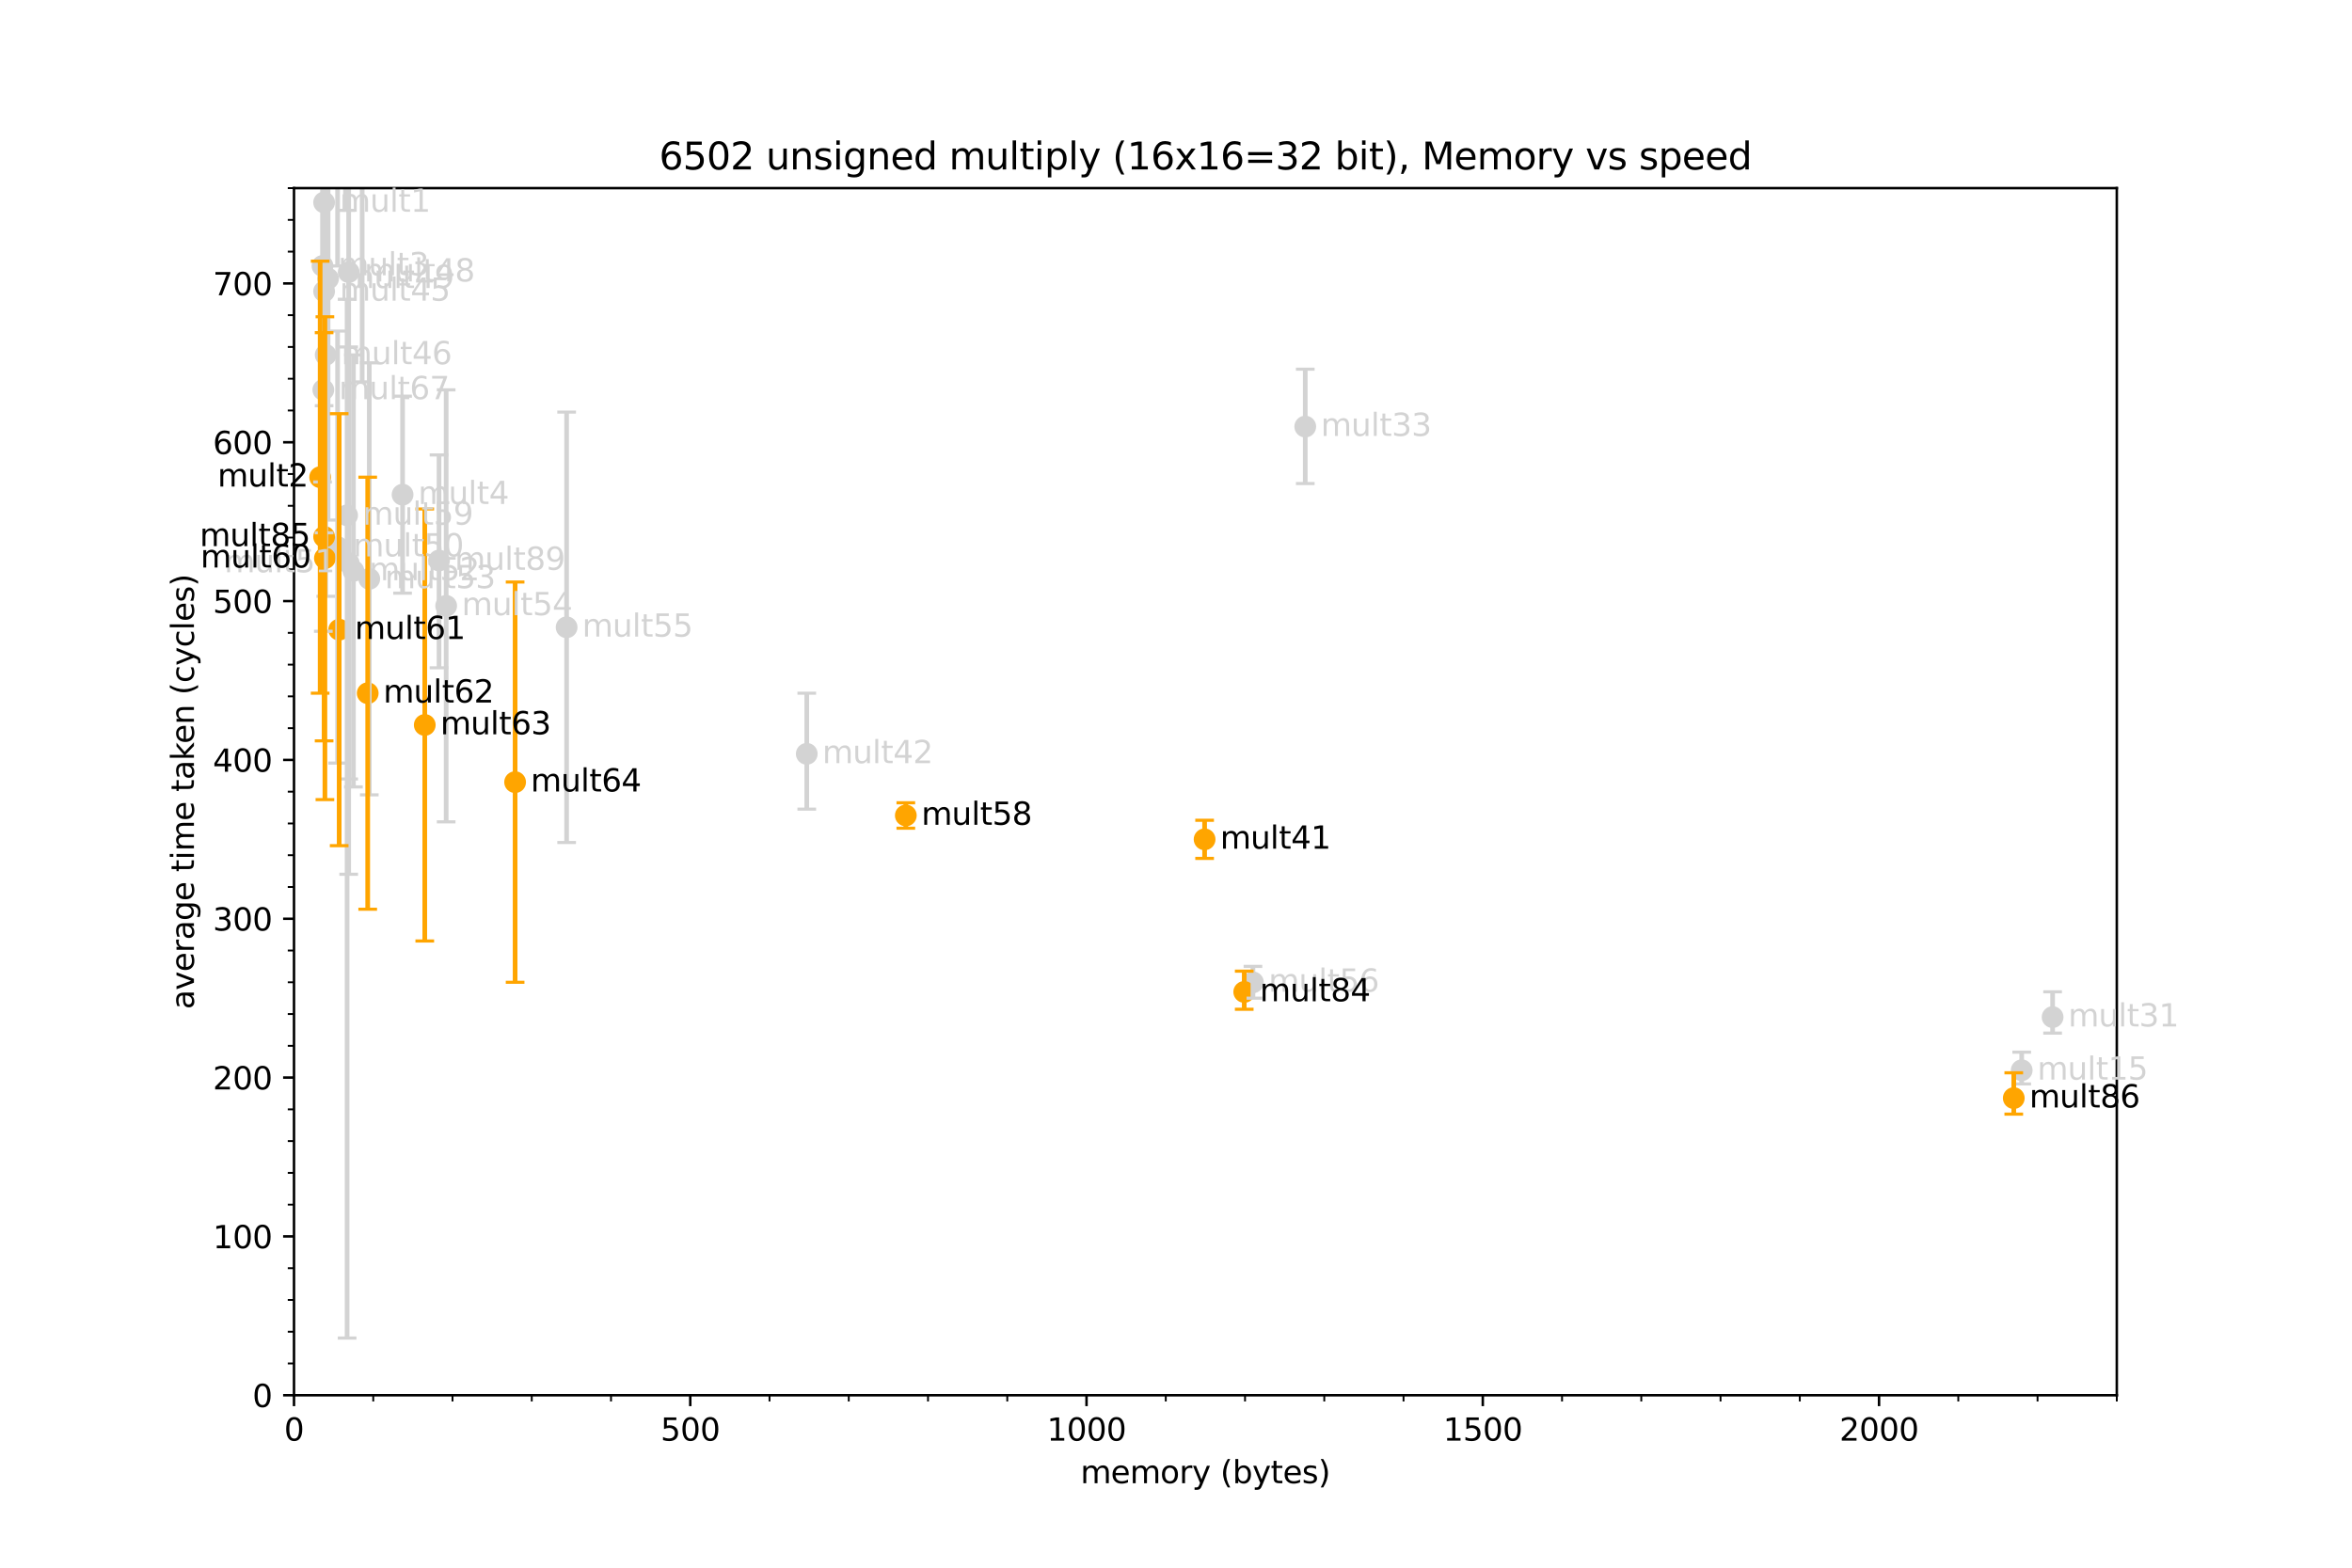 <?xml version="1.0" encoding="utf-8" standalone="no"?>
<!DOCTYPE svg PUBLIC "-//W3C//DTD SVG 1.1//EN"
  "http://www.w3.org/Graphics/SVG/1.1/DTD/svg11.dtd">
<svg xmlns:xlink="http://www.w3.org/1999/xlink" width="756pt" height="504pt" viewBox="0 0 756 504" xmlns="http://www.w3.org/2000/svg" version="1.1">
 <defs>
  <style type="text/css">*{stroke-linejoin: round; stroke-linecap: butt}</style>
 </defs>
 <g id="figure_1">
  <g id="patch_1">
   <path d="M 0 504 
L 756 504 
L 756 0 
L 0 0 
z
" style="fill: #ffffff"/>
  </g>
  <g id="axes_1">
   <g id="patch_2">
    <path d="M 94.5 448.56 
L 680.4 448.56 
L 680.4 60.48 
L 94.5 60.48 
z
" style="fill: #ffffff"/>
   </g>
   <g id="PathCollection_1">
    <defs>
     <path id="mad22b90ff5" d="M 0 3 
C 0.796 3 1.559 2.684 2.121 2.121 
C 2.684 1.559 3 0.796 3 0 
C 3 -0.796 2.684 -1.559 2.121 -2.121 
C 1.559 -2.684 0.796 -3 0 -3 
C -0.796 -3 -1.559 -2.684 -2.121 -2.121 
C -2.684 -1.559 -3 -0.796 -3 0 
C -3 0.796 -2.684 1.559 -2.121 2.121 
C -1.559 2.684 -0.796 3 0 3 
z
" style="stroke: #d3d3d3"/>
    </defs>
    <g clip-path="url(#pa5df9e7382)">
     <use xlink:href="#mad22b90ff5" x="104.18" y="65.076" style="fill: #d3d3d3; stroke: #d3d3d3"/>
     <use xlink:href="#mad22b90ff5" x="103.671" y="85.501" style="fill: #d3d3d3; stroke: #d3d3d3"/>
     <use xlink:href="#mad22b90ff5" x="129.399" y="159.032" style="fill: #d3d3d3; stroke: #d3d3d3"/>
     <use xlink:href="#mad22b90ff5" x="649.831" y="344.085" style="fill: #d3d3d3; stroke: #d3d3d3"/>
     <use xlink:href="#mad22b90ff5" x="659.766" y="326.994" style="fill: #d3d3d3; stroke: #d3d3d3"/>
     <use xlink:href="#mad22b90ff5" x="419.547" y="137.146" style="fill: #d3d3d3; stroke: #d3d3d3"/>
     <use xlink:href="#mad22b90ff5" x="177.151" y="-1" style="fill: #d3d3d3; stroke: #d3d3d3"/>
     <use xlink:href="#mad22b90ff5" x="129.396" y="-1" style="fill: #d3d3d3; stroke: #d3d3d3"/>
     <use xlink:href="#mad22b90ff5" x="259.316" y="242.352" style="fill: #d3d3d3; stroke: #d3d3d3"/>
     <use xlink:href="#mad22b90ff5" x="104.18" y="93.671" style="fill: #d3d3d3; stroke: #d3d3d3"/>
     <use xlink:href="#mad22b90ff5" x="104.69" y="114.096" style="fill: #d3d3d3; stroke: #d3d3d3"/>
     <use xlink:href="#mad22b90ff5" x="112.077" y="87.487" style="fill: #d3d3d3; stroke: #d3d3d3"/>
     <use xlink:href="#mad22b90ff5" x="105.454" y="89.586" style="fill: #d3d3d3; stroke: #d3d3d3"/>
     <use xlink:href="#mad22b90ff5" x="108.511" y="175.883" style="fill: #d3d3d3; stroke: #d3d3d3"/>
     <use xlink:href="#mad22b90ff5" x="112.077" y="180.989" style="fill: #d3d3d3; stroke: #d3d3d3"/>
     <use xlink:href="#mad22b90ff5" x="113.605" y="183.542" style="fill: #d3d3d3; stroke: #d3d3d3"/>
     <use xlink:href="#mad22b90ff5" x="118.7" y="186.095" style="fill: #d3d3d3; stroke: #d3d3d3"/>
     <use xlink:href="#mad22b90ff5" x="143.41" y="194.776" style="fill: #d3d3d3; stroke: #d3d3d3"/>
     <use xlink:href="#mad22b90ff5" x="182.13" y="201.67" style="fill: #d3d3d3; stroke: #d3d3d3"/>
     <use xlink:href="#mad22b90ff5" x="402.734" y="315.816" style="fill: #d3d3d3; stroke: #d3d3d3"/>
     <use xlink:href="#mad22b90ff5" x="111.568" y="165.675" style="fill: #d3d3d3; stroke: #d3d3d3"/>
     <use xlink:href="#mad22b90ff5" x="103.925" y="125.33" style="fill: #d3d3d3; stroke: #d3d3d3"/>
     <use xlink:href="#mad22b90ff5" x="109.554" y="-1" style="fill: #d3d3d3; stroke: #d3d3d3"/>
     <use xlink:href="#mad22b90ff5" x="122.281" y="-1" style="fill: #d3d3d3; stroke: #d3d3d3"/>
     <use xlink:href="#mad22b90ff5" x="141.117" y="180.198" style="fill: #d3d3d3; stroke: #d3d3d3"/>
    </g>
   </g>
   <g id="PathCollection_2">
    <defs>
     <path id="m13cfef3782" d="M 0 3 
C 0.796 3 1.559 2.684 2.121 2.121 
C 2.684 1.559 3 0.796 3 0 
C 3 -0.796 2.684 -1.559 2.121 -2.121 
C 1.559 -2.684 0.796 -3 0 -3 
C -0.796 -3 -1.559 -2.684 -2.121 -2.121 
C -2.684 -1.559 -3 -0.796 -3 0 
C -3 0.796 -2.684 1.559 -2.121 2.121 
C -1.559 2.684 -0.796 3 0 3 
z
" style="stroke: #ffa500"/>
    </defs>
    <g clip-path="url(#pa5df9e7382)">
     <use xlink:href="#m13cfef3782" x="102.906" y="153.415" style="fill: #ffa500; stroke: #ffa500"/>
     <use xlink:href="#m13cfef3782" x="387.195" y="269.839" style="fill: #ffa500; stroke: #ffa500"/>
     <use xlink:href="#m13cfef3782" x="291.159" y="262.164" style="fill: #ffa500; stroke: #ffa500"/>
     <use xlink:href="#m13cfef3782" x="104.435" y="179.457" style="fill: #ffa500; stroke: #ffa500"/>
     <use xlink:href="#m13cfef3782" x="109.02" y="202.436" style="fill: #ffa500; stroke: #ffa500"/>
     <use xlink:href="#m13cfef3782" x="118.191" y="222.861" style="fill: #ffa500; stroke: #ffa500"/>
     <use xlink:href="#m13cfef3782" x="136.532" y="233.073" style="fill: #ffa500; stroke: #ffa500"/>
     <use xlink:href="#m13cfef3782" x="165.572" y="251.456" style="fill: #ffa500; stroke: #ffa500"/>
     <use xlink:href="#m13cfef3782" x="399.932" y="318.9" style="fill: #ffa500; stroke: #ffa500"/>
     <use xlink:href="#m13cfef3782" x="104.18" y="172.564" style="fill: #ffa500; stroke: #ffa500"/>
     <use xlink:href="#m13cfef3782" x="647.284" y="353.036" style="fill: #ffa500; stroke: #ffa500"/>
    </g>
   </g>
   <g id="matplotlib.axis_1">
    <g id="xtick_1">
     <g id="line2d_1">
      <defs>
       <path id="ma94e008460" d="M 0 0 
L 0 3.5 
" style="stroke: #000000; stroke-width: 0.8"/>
      </defs>
      <g>
       <use xlink:href="#ma94e008460" x="94.5" y="448.56" style="stroke: #000000; stroke-width: 0.8"/>
      </g>
     </g>
     <g id="text_1">
      <!-- 0 -->
      <g transform="translate(91.319 463.158) scale(0.1 -0.1)">
       <defs>
        <path id="DejaVuSans-30" d="M 2034 4250 
Q 1547 4250 1301 3770 
Q 1056 3291 1056 2328 
Q 1056 1369 1301 889 
Q 1547 409 2034 409 
Q 2525 409 2770 889 
Q 3016 1369 3016 2328 
Q 3016 3291 2770 3770 
Q 2525 4250 2034 4250 
z
M 2034 4750 
Q 2819 4750 3233 4129 
Q 3647 3509 3647 2328 
Q 3647 1150 3233 529 
Q 2819 -91 2034 -91 
Q 1250 -91 836 529 
Q 422 1150 422 2328 
Q 422 3509 836 4129 
Q 1250 4750 2034 4750 
z
" transform="scale(0.016)"/>
       </defs>
       <use xlink:href="#DejaVuSans-30"/>
      </g>
     </g>
    </g>
    <g id="xtick_2">
     <g id="line2d_2">
      <g>
       <use xlink:href="#ma94e008460" x="221.87" y="448.56" style="stroke: #000000; stroke-width: 0.8"/>
      </g>
     </g>
     <g id="text_2">
      <!-- 500 -->
      <g transform="translate(212.326 463.158) scale(0.1 -0.1)">
       <defs>
        <path id="DejaVuSans-35" d="M 691 4666 
L 3169 4666 
L 3169 4134 
L 1269 4134 
L 1269 2991 
Q 1406 3038 1543 3061 
Q 1681 3084 1819 3084 
Q 2600 3084 3056 2656 
Q 3513 2228 3513 1497 
Q 3513 744 3044 326 
Q 2575 -91 1722 -91 
Q 1428 -91 1123 -41 
Q 819 9 494 109 
L 494 744 
Q 775 591 1075 516 
Q 1375 441 1709 441 
Q 2250 441 2565 725 
Q 2881 1009 2881 1497 
Q 2881 1984 2565 2268 
Q 2250 2553 1709 2553 
Q 1456 2553 1204 2497 
Q 953 2441 691 2322 
L 691 4666 
z
" transform="scale(0.016)"/>
       </defs>
       <use xlink:href="#DejaVuSans-35"/>
       <use xlink:href="#DejaVuSans-30" x="63.623"/>
       <use xlink:href="#DejaVuSans-30" x="127.246"/>
      </g>
     </g>
    </g>
    <g id="xtick_3">
     <g id="line2d_3">
      <g>
       <use xlink:href="#ma94e008460" x="349.239" y="448.56" style="stroke: #000000; stroke-width: 0.8"/>
      </g>
     </g>
     <g id="text_3">
      <!-- 1000 -->
      <g transform="translate(336.514 463.158) scale(0.1 -0.1)">
       <defs>
        <path id="DejaVuSans-31" d="M 794 531 
L 1825 531 
L 1825 4091 
L 703 3866 
L 703 4441 
L 1819 4666 
L 2450 4666 
L 2450 531 
L 3481 531 
L 3481 0 
L 794 0 
L 794 531 
z
" transform="scale(0.016)"/>
       </defs>
       <use xlink:href="#DejaVuSans-31"/>
       <use xlink:href="#DejaVuSans-30" x="63.623"/>
       <use xlink:href="#DejaVuSans-30" x="127.246"/>
       <use xlink:href="#DejaVuSans-30" x="190.869"/>
      </g>
     </g>
    </g>
    <g id="xtick_4">
     <g id="line2d_4">
      <g>
       <use xlink:href="#ma94e008460" x="476.609" y="448.56" style="stroke: #000000; stroke-width: 0.8"/>
      </g>
     </g>
     <g id="text_4">
      <!-- 1500 -->
      <g transform="translate(463.884 463.158) scale(0.1 -0.1)">
       <use xlink:href="#DejaVuSans-31"/>
       <use xlink:href="#DejaVuSans-35" x="63.623"/>
       <use xlink:href="#DejaVuSans-30" x="127.246"/>
       <use xlink:href="#DejaVuSans-30" x="190.869"/>
      </g>
     </g>
    </g>
    <g id="xtick_5">
     <g id="line2d_5">
      <g>
       <use xlink:href="#ma94e008460" x="603.978" y="448.56" style="stroke: #000000; stroke-width: 0.8"/>
      </g>
     </g>
     <g id="text_5">
      <!-- 2000 -->
      <g transform="translate(591.253 463.158) scale(0.1 -0.1)">
       <defs>
        <path id="DejaVuSans-32" d="M 1228 531 
L 3431 531 
L 3431 0 
L 469 0 
L 469 531 
Q 828 903 1448 1529 
Q 2069 2156 2228 2338 
Q 2531 2678 2651 2914 
Q 2772 3150 2772 3378 
Q 2772 3750 2511 3984 
Q 2250 4219 1831 4219 
Q 1534 4219 1204 4116 
Q 875 4013 500 3803 
L 500 4441 
Q 881 4594 1212 4672 
Q 1544 4750 1819 4750 
Q 2544 4750 2975 4387 
Q 3406 4025 3406 3419 
Q 3406 3131 3298 2873 
Q 3191 2616 2906 2266 
Q 2828 2175 2409 1742 
Q 1991 1309 1228 531 
z
" transform="scale(0.016)"/>
       </defs>
       <use xlink:href="#DejaVuSans-32"/>
       <use xlink:href="#DejaVuSans-30" x="63.623"/>
       <use xlink:href="#DejaVuSans-30" x="127.246"/>
       <use xlink:href="#DejaVuSans-30" x="190.869"/>
      </g>
     </g>
    </g>
    <g id="xtick_6">
     <g id="line2d_6">
      <defs>
       <path id="m6124565fd3" d="M 0 0 
L 0 2 
" style="stroke: #000000; stroke-width: 0.6"/>
      </defs>
      <g>
       <use xlink:href="#m6124565fd3" x="119.974" y="448.56" style="stroke: #000000; stroke-width: 0.6"/>
      </g>
     </g>
    </g>
    <g id="xtick_7">
     <g id="line2d_7">
      <g>
       <use xlink:href="#m6124565fd3" x="145.448" y="448.56" style="stroke: #000000; stroke-width: 0.6"/>
      </g>
     </g>
    </g>
    <g id="xtick_8">
     <g id="line2d_8">
      <g>
       <use xlink:href="#m6124565fd3" x="170.922" y="448.56" style="stroke: #000000; stroke-width: 0.6"/>
      </g>
     </g>
    </g>
    <g id="xtick_9">
     <g id="line2d_9">
      <g>
       <use xlink:href="#m6124565fd3" x="196.396" y="448.56" style="stroke: #000000; stroke-width: 0.6"/>
      </g>
     </g>
    </g>
    <g id="xtick_10">
     <g id="line2d_10">
      <g>
       <use xlink:href="#m6124565fd3" x="247.343" y="448.56" style="stroke: #000000; stroke-width: 0.6"/>
      </g>
     </g>
    </g>
    <g id="xtick_11">
     <g id="line2d_11">
      <g>
       <use xlink:href="#m6124565fd3" x="272.817" y="448.56" style="stroke: #000000; stroke-width: 0.6"/>
      </g>
     </g>
    </g>
    <g id="xtick_12">
     <g id="line2d_12">
      <g>
       <use xlink:href="#m6124565fd3" x="298.291" y="448.56" style="stroke: #000000; stroke-width: 0.6"/>
      </g>
     </g>
    </g>
    <g id="xtick_13">
     <g id="line2d_13">
      <g>
       <use xlink:href="#m6124565fd3" x="323.765" y="448.56" style="stroke: #000000; stroke-width: 0.6"/>
      </g>
     </g>
    </g>
    <g id="xtick_14">
     <g id="line2d_14">
      <g>
       <use xlink:href="#m6124565fd3" x="374.713" y="448.56" style="stroke: #000000; stroke-width: 0.6"/>
      </g>
     </g>
    </g>
    <g id="xtick_15">
     <g id="line2d_15">
      <g>
       <use xlink:href="#m6124565fd3" x="400.187" y="448.56" style="stroke: #000000; stroke-width: 0.6"/>
      </g>
     </g>
    </g>
    <g id="xtick_16">
     <g id="line2d_16">
      <g>
       <use xlink:href="#m6124565fd3" x="425.661" y="448.56" style="stroke: #000000; stroke-width: 0.6"/>
      </g>
     </g>
    </g>
    <g id="xtick_17">
     <g id="line2d_17">
      <g>
       <use xlink:href="#m6124565fd3" x="451.135" y="448.56" style="stroke: #000000; stroke-width: 0.6"/>
      </g>
     </g>
    </g>
    <g id="xtick_18">
     <g id="line2d_18">
      <g>
       <use xlink:href="#m6124565fd3" x="502.083" y="448.56" style="stroke: #000000; stroke-width: 0.6"/>
      </g>
     </g>
    </g>
    <g id="xtick_19">
     <g id="line2d_19">
      <g>
       <use xlink:href="#m6124565fd3" x="527.557" y="448.56" style="stroke: #000000; stroke-width: 0.6"/>
      </g>
     </g>
    </g>
    <g id="xtick_20">
     <g id="line2d_20">
      <g>
       <use xlink:href="#m6124565fd3" x="553.03" y="448.56" style="stroke: #000000; stroke-width: 0.6"/>
      </g>
     </g>
    </g>
    <g id="xtick_21">
     <g id="line2d_21">
      <g>
       <use xlink:href="#m6124565fd3" x="578.504" y="448.56" style="stroke: #000000; stroke-width: 0.6"/>
      </g>
     </g>
    </g>
    <g id="xtick_22">
     <g id="line2d_22">
      <g>
       <use xlink:href="#m6124565fd3" x="629.452" y="448.56" style="stroke: #000000; stroke-width: 0.6"/>
      </g>
     </g>
    </g>
    <g id="xtick_23">
     <g id="line2d_23">
      <g>
       <use xlink:href="#m6124565fd3" x="654.926" y="448.56" style="stroke: #000000; stroke-width: 0.6"/>
      </g>
     </g>
    </g>
    <g id="xtick_24">
     <g id="line2d_24">
      <g>
       <use xlink:href="#m6124565fd3" x="680.4" y="448.56" style="stroke: #000000; stroke-width: 0.6"/>
      </g>
     </g>
    </g>
    <g id="text_6">
     <!-- memory (bytes) -->
     <g transform="translate(347.293 476.837) scale(0.1 -0.1)">
      <defs>
       <path id="DejaVuSans-6d" d="M 3328 2828 
Q 3544 3216 3844 3400 
Q 4144 3584 4550 3584 
Q 5097 3584 5394 3201 
Q 5691 2819 5691 2113 
L 5691 0 
L 5113 0 
L 5113 2094 
Q 5113 2597 4934 2840 
Q 4756 3084 4391 3084 
Q 3944 3084 3684 2787 
Q 3425 2491 3425 1978 
L 3425 0 
L 2847 0 
L 2847 2094 
Q 2847 2600 2669 2842 
Q 2491 3084 2119 3084 
Q 1678 3084 1418 2786 
Q 1159 2488 1159 1978 
L 1159 0 
L 581 0 
L 581 3500 
L 1159 3500 
L 1159 2956 
Q 1356 3278 1631 3431 
Q 1906 3584 2284 3584 
Q 2666 3584 2933 3390 
Q 3200 3197 3328 2828 
z
" transform="scale(0.016)"/>
       <path id="DejaVuSans-65" d="M 3597 1894 
L 3597 1613 
L 953 1613 
Q 991 1019 1311 708 
Q 1631 397 2203 397 
Q 2534 397 2845 478 
Q 3156 559 3463 722 
L 3463 178 
Q 3153 47 2828 -22 
Q 2503 -91 2169 -91 
Q 1331 -91 842 396 
Q 353 884 353 1716 
Q 353 2575 817 3079 
Q 1281 3584 2069 3584 
Q 2775 3584 3186 3129 
Q 3597 2675 3597 1894 
z
M 3022 2063 
Q 3016 2534 2758 2815 
Q 2500 3097 2075 3097 
Q 1594 3097 1305 2825 
Q 1016 2553 972 2059 
L 3022 2063 
z
" transform="scale(0.016)"/>
       <path id="DejaVuSans-6f" d="M 1959 3097 
Q 1497 3097 1228 2736 
Q 959 2375 959 1747 
Q 959 1119 1226 758 
Q 1494 397 1959 397 
Q 2419 397 2687 759 
Q 2956 1122 2956 1747 
Q 2956 2369 2687 2733 
Q 2419 3097 1959 3097 
z
M 1959 3584 
Q 2709 3584 3137 3096 
Q 3566 2609 3566 1747 
Q 3566 888 3137 398 
Q 2709 -91 1959 -91 
Q 1206 -91 779 398 
Q 353 888 353 1747 
Q 353 2609 779 3096 
Q 1206 3584 1959 3584 
z
" transform="scale(0.016)"/>
       <path id="DejaVuSans-72" d="M 2631 2963 
Q 2534 3019 2420 3045 
Q 2306 3072 2169 3072 
Q 1681 3072 1420 2755 
Q 1159 2438 1159 1844 
L 1159 0 
L 581 0 
L 581 3500 
L 1159 3500 
L 1159 2956 
Q 1341 3275 1631 3429 
Q 1922 3584 2338 3584 
Q 2397 3584 2469 3576 
Q 2541 3569 2628 3553 
L 2631 2963 
z
" transform="scale(0.016)"/>
       <path id="DejaVuSans-79" d="M 2059 -325 
Q 1816 -950 1584 -1140 
Q 1353 -1331 966 -1331 
L 506 -1331 
L 506 -850 
L 844 -850 
Q 1081 -850 1212 -737 
Q 1344 -625 1503 -206 
L 1606 56 
L 191 3500 
L 800 3500 
L 1894 763 
L 2988 3500 
L 3597 3500 
L 2059 -325 
z
" transform="scale(0.016)"/>
       <path id="DejaVuSans-20" transform="scale(0.016)"/>
       <path id="DejaVuSans-28" d="M 1984 4856 
Q 1566 4138 1362 3434 
Q 1159 2731 1159 2009 
Q 1159 1288 1364 580 
Q 1569 -128 1984 -844 
L 1484 -844 
Q 1016 -109 783 600 
Q 550 1309 550 2009 
Q 550 2706 781 3412 
Q 1013 4119 1484 4856 
L 1984 4856 
z
" transform="scale(0.016)"/>
       <path id="DejaVuSans-62" d="M 3116 1747 
Q 3116 2381 2855 2742 
Q 2594 3103 2138 3103 
Q 1681 3103 1420 2742 
Q 1159 2381 1159 1747 
Q 1159 1113 1420 752 
Q 1681 391 2138 391 
Q 2594 391 2855 752 
Q 3116 1113 3116 1747 
z
M 1159 2969 
Q 1341 3281 1617 3432 
Q 1894 3584 2278 3584 
Q 2916 3584 3314 3078 
Q 3713 2572 3713 1747 
Q 3713 922 3314 415 
Q 2916 -91 2278 -91 
Q 1894 -91 1617 61 
Q 1341 213 1159 525 
L 1159 0 
L 581 0 
L 581 4863 
L 1159 4863 
L 1159 2969 
z
" transform="scale(0.016)"/>
       <path id="DejaVuSans-74" d="M 1172 4494 
L 1172 3500 
L 2356 3500 
L 2356 3053 
L 1172 3053 
L 1172 1153 
Q 1172 725 1289 603 
Q 1406 481 1766 481 
L 2356 481 
L 2356 0 
L 1766 0 
Q 1100 0 847 248 
Q 594 497 594 1153 
L 594 3053 
L 172 3053 
L 172 3500 
L 594 3500 
L 594 4494 
L 1172 4494 
z
" transform="scale(0.016)"/>
       <path id="DejaVuSans-73" d="M 2834 3397 
L 2834 2853 
Q 2591 2978 2328 3040 
Q 2066 3103 1784 3103 
Q 1356 3103 1142 2972 
Q 928 2841 928 2578 
Q 928 2378 1081 2264 
Q 1234 2150 1697 2047 
L 1894 2003 
Q 2506 1872 2764 1633 
Q 3022 1394 3022 966 
Q 3022 478 2636 193 
Q 2250 -91 1575 -91 
Q 1294 -91 989 -36 
Q 684 19 347 128 
L 347 722 
Q 666 556 975 473 
Q 1284 391 1588 391 
Q 1994 391 2212 530 
Q 2431 669 2431 922 
Q 2431 1156 2273 1281 
Q 2116 1406 1581 1522 
L 1381 1569 
Q 847 1681 609 1914 
Q 372 2147 372 2553 
Q 372 3047 722 3315 
Q 1072 3584 1716 3584 
Q 2034 3584 2315 3537 
Q 2597 3491 2834 3397 
z
" transform="scale(0.016)"/>
       <path id="DejaVuSans-29" d="M 513 4856 
L 1013 4856 
Q 1481 4119 1714 3412 
Q 1947 2706 1947 2009 
Q 1947 1309 1714 600 
Q 1481 -109 1013 -844 
L 513 -844 
Q 928 -128 1133 580 
Q 1338 1288 1338 2009 
Q 1338 2731 1133 3434 
Q 928 4138 513 4856 
z
" transform="scale(0.016)"/>
      </defs>
      <use xlink:href="#DejaVuSans-6d"/>
      <use xlink:href="#DejaVuSans-65" x="97.412"/>
      <use xlink:href="#DejaVuSans-6d" x="158.936"/>
      <use xlink:href="#DejaVuSans-6f" x="256.348"/>
      <use xlink:href="#DejaVuSans-72" x="317.529"/>
      <use xlink:href="#DejaVuSans-79" x="358.643"/>
      <use xlink:href="#DejaVuSans-20" x="417.822"/>
      <use xlink:href="#DejaVuSans-28" x="449.609"/>
      <use xlink:href="#DejaVuSans-62" x="488.623"/>
      <use xlink:href="#DejaVuSans-79" x="552.1"/>
      <use xlink:href="#DejaVuSans-74" x="611.279"/>
      <use xlink:href="#DejaVuSans-65" x="650.488"/>
      <use xlink:href="#DejaVuSans-73" x="712.012"/>
      <use xlink:href="#DejaVuSans-29" x="764.111"/>
     </g>
    </g>
   </g>
   <g id="matplotlib.axis_2">
    <g id="ytick_1">
     <g id="line2d_25">
      <defs>
       <path id="m3268833267" d="M 0 0 
L -3.5 0 
" style="stroke: #000000; stroke-width: 0.8"/>
      </defs>
      <g>
       <use xlink:href="#m3268833267" x="94.5" y="448.56" style="stroke: #000000; stroke-width: 0.8"/>
      </g>
     </g>
     <g id="text_7">
      <!-- 0 -->
      <g transform="translate(81.138 452.359) scale(0.1 -0.1)">
       <use xlink:href="#DejaVuSans-30"/>
      </g>
     </g>
    </g>
    <g id="ytick_2">
     <g id="line2d_26">
      <g>
       <use xlink:href="#m3268833267" x="94.5" y="397.497" style="stroke: #000000; stroke-width: 0.8"/>
      </g>
     </g>
     <g id="text_8">
      <!-- 100 -->
      <g transform="translate(68.412 401.296) scale(0.1 -0.1)">
       <use xlink:href="#DejaVuSans-31"/>
       <use xlink:href="#DejaVuSans-30" x="63.623"/>
       <use xlink:href="#DejaVuSans-30" x="127.246"/>
      </g>
     </g>
    </g>
    <g id="ytick_3">
     <g id="line2d_27">
      <g>
       <use xlink:href="#m3268833267" x="94.5" y="346.434" style="stroke: #000000; stroke-width: 0.8"/>
      </g>
     </g>
     <g id="text_9">
      <!-- 200 -->
      <g transform="translate(68.412 350.233) scale(0.1 -0.1)">
       <use xlink:href="#DejaVuSans-32"/>
       <use xlink:href="#DejaVuSans-30" x="63.623"/>
       <use xlink:href="#DejaVuSans-30" x="127.246"/>
      </g>
     </g>
    </g>
    <g id="ytick_4">
     <g id="line2d_28">
      <g>
       <use xlink:href="#m3268833267" x="94.5" y="295.371" style="stroke: #000000; stroke-width: 0.8"/>
      </g>
     </g>
     <g id="text_10">
      <!-- 300 -->
      <g transform="translate(68.412 299.17) scale(0.1 -0.1)">
       <defs>
        <path id="DejaVuSans-33" d="M 2597 2516 
Q 3050 2419 3304 2112 
Q 3559 1806 3559 1356 
Q 3559 666 3084 287 
Q 2609 -91 1734 -91 
Q 1441 -91 1130 -33 
Q 819 25 488 141 
L 488 750 
Q 750 597 1062 519 
Q 1375 441 1716 441 
Q 2309 441 2620 675 
Q 2931 909 2931 1356 
Q 2931 1769 2642 2001 
Q 2353 2234 1838 2234 
L 1294 2234 
L 1294 2753 
L 1863 2753 
Q 2328 2753 2575 2939 
Q 2822 3125 2822 3475 
Q 2822 3834 2567 4026 
Q 2313 4219 1838 4219 
Q 1578 4219 1281 4162 
Q 984 4106 628 3988 
L 628 4550 
Q 988 4650 1302 4700 
Q 1616 4750 1894 4750 
Q 2613 4750 3031 4423 
Q 3450 4097 3450 3541 
Q 3450 3153 3228 2886 
Q 3006 2619 2597 2516 
z
" transform="scale(0.016)"/>
       </defs>
       <use xlink:href="#DejaVuSans-33"/>
       <use xlink:href="#DejaVuSans-30" x="63.623"/>
       <use xlink:href="#DejaVuSans-30" x="127.246"/>
      </g>
     </g>
    </g>
    <g id="ytick_5">
     <g id="line2d_29">
      <g>
       <use xlink:href="#m3268833267" x="94.5" y="244.307" style="stroke: #000000; stroke-width: 0.8"/>
      </g>
     </g>
     <g id="text_11">
      <!-- 400 -->
      <g transform="translate(68.412 248.107) scale(0.1 -0.1)">
       <defs>
        <path id="DejaVuSans-34" d="M 2419 4116 
L 825 1625 
L 2419 1625 
L 2419 4116 
z
M 2253 4666 
L 3047 4666 
L 3047 1625 
L 3713 1625 
L 3713 1100 
L 3047 1100 
L 3047 0 
L 2419 0 
L 2419 1100 
L 313 1100 
L 313 1709 
L 2253 4666 
z
" transform="scale(0.016)"/>
       </defs>
       <use xlink:href="#DejaVuSans-34"/>
       <use xlink:href="#DejaVuSans-30" x="63.623"/>
       <use xlink:href="#DejaVuSans-30" x="127.246"/>
      </g>
     </g>
    </g>
    <g id="ytick_6">
     <g id="line2d_30">
      <g>
       <use xlink:href="#m3268833267" x="94.5" y="193.244" style="stroke: #000000; stroke-width: 0.8"/>
      </g>
     </g>
     <g id="text_12">
      <!-- 500 -->
      <g transform="translate(68.412 197.043) scale(0.1 -0.1)">
       <use xlink:href="#DejaVuSans-35"/>
       <use xlink:href="#DejaVuSans-30" x="63.623"/>
       <use xlink:href="#DejaVuSans-30" x="127.246"/>
      </g>
     </g>
    </g>
    <g id="ytick_7">
     <g id="line2d_31">
      <g>
       <use xlink:href="#m3268833267" x="94.5" y="142.181" style="stroke: #000000; stroke-width: 0.8"/>
      </g>
     </g>
     <g id="text_13">
      <!-- 600 -->
      <g transform="translate(68.412 145.98) scale(0.1 -0.1)">
       <defs>
        <path id="DejaVuSans-36" d="M 2113 2584 
Q 1688 2584 1439 2293 
Q 1191 2003 1191 1497 
Q 1191 994 1439 701 
Q 1688 409 2113 409 
Q 2538 409 2786 701 
Q 3034 994 3034 1497 
Q 3034 2003 2786 2293 
Q 2538 2584 2113 2584 
z
M 3366 4563 
L 3366 3988 
Q 3128 4100 2886 4159 
Q 2644 4219 2406 4219 
Q 1781 4219 1451 3797 
Q 1122 3375 1075 2522 
Q 1259 2794 1537 2939 
Q 1816 3084 2150 3084 
Q 2853 3084 3261 2657 
Q 3669 2231 3669 1497 
Q 3669 778 3244 343 
Q 2819 -91 2113 -91 
Q 1303 -91 875 529 
Q 447 1150 447 2328 
Q 447 3434 972 4092 
Q 1497 4750 2381 4750 
Q 2619 4750 2861 4703 
Q 3103 4656 3366 4563 
z
" transform="scale(0.016)"/>
       </defs>
       <use xlink:href="#DejaVuSans-36"/>
       <use xlink:href="#DejaVuSans-30" x="63.623"/>
       <use xlink:href="#DejaVuSans-30" x="127.246"/>
      </g>
     </g>
    </g>
    <g id="ytick_8">
     <g id="line2d_32">
      <g>
       <use xlink:href="#m3268833267" x="94.5" y="91.118" style="stroke: #000000; stroke-width: 0.8"/>
      </g>
     </g>
     <g id="text_14">
      <!-- 700 -->
      <g transform="translate(68.412 94.917) scale(0.1 -0.1)">
       <defs>
        <path id="DejaVuSans-37" d="M 525 4666 
L 3525 4666 
L 3525 4397 
L 1831 0 
L 1172 0 
L 2766 4134 
L 525 4134 
L 525 4666 
z
" transform="scale(0.016)"/>
       </defs>
       <use xlink:href="#DejaVuSans-37"/>
       <use xlink:href="#DejaVuSans-30" x="63.623"/>
       <use xlink:href="#DejaVuSans-30" x="127.246"/>
      </g>
     </g>
    </g>
    <g id="ytick_9">
     <g id="line2d_33">
      <defs>
       <path id="m3527047677" d="M 0 0 
L -2 0 
" style="stroke: #000000; stroke-width: 0.6"/>
      </defs>
      <g>
       <use xlink:href="#m3527047677" x="94.5" y="438.347" style="stroke: #000000; stroke-width: 0.6"/>
      </g>
     </g>
    </g>
    <g id="ytick_10">
     <g id="line2d_34">
      <g>
       <use xlink:href="#m3527047677" x="94.5" y="428.135" style="stroke: #000000; stroke-width: 0.6"/>
      </g>
     </g>
    </g>
    <g id="ytick_11">
     <g id="line2d_35">
      <g>
       <use xlink:href="#m3527047677" x="94.5" y="417.922" style="stroke: #000000; stroke-width: 0.6"/>
      </g>
     </g>
    </g>
    <g id="ytick_12">
     <g id="line2d_36">
      <g>
       <use xlink:href="#m3527047677" x="94.5" y="407.709" style="stroke: #000000; stroke-width: 0.6"/>
      </g>
     </g>
    </g>
    <g id="ytick_13">
     <g id="line2d_37">
      <g>
       <use xlink:href="#m3527047677" x="94.5" y="387.284" style="stroke: #000000; stroke-width: 0.6"/>
      </g>
     </g>
    </g>
    <g id="ytick_14">
     <g id="line2d_38">
      <g>
       <use xlink:href="#m3527047677" x="94.5" y="377.072" style="stroke: #000000; stroke-width: 0.6"/>
      </g>
     </g>
    </g>
    <g id="ytick_15">
     <g id="line2d_39">
      <g>
       <use xlink:href="#m3527047677" x="94.5" y="366.859" style="stroke: #000000; stroke-width: 0.6"/>
      </g>
     </g>
    </g>
    <g id="ytick_16">
     <g id="line2d_40">
      <g>
       <use xlink:href="#m3527047677" x="94.5" y="356.646" style="stroke: #000000; stroke-width: 0.6"/>
      </g>
     </g>
    </g>
    <g id="ytick_17">
     <g id="line2d_41">
      <g>
       <use xlink:href="#m3527047677" x="94.5" y="336.221" style="stroke: #000000; stroke-width: 0.6"/>
      </g>
     </g>
    </g>
    <g id="ytick_18">
     <g id="line2d_42">
      <g>
       <use xlink:href="#m3527047677" x="94.5" y="326.008" style="stroke: #000000; stroke-width: 0.6"/>
      </g>
     </g>
    </g>
    <g id="ytick_19">
     <g id="line2d_43">
      <g>
       <use xlink:href="#m3527047677" x="94.5" y="315.796" style="stroke: #000000; stroke-width: 0.6"/>
      </g>
     </g>
    </g>
    <g id="ytick_20">
     <g id="line2d_44">
      <g>
       <use xlink:href="#m3527047677" x="94.5" y="305.583" style="stroke: #000000; stroke-width: 0.6"/>
      </g>
     </g>
    </g>
    <g id="ytick_21">
     <g id="line2d_45">
      <g>
       <use xlink:href="#m3527047677" x="94.5" y="285.158" style="stroke: #000000; stroke-width: 0.6"/>
      </g>
     </g>
    </g>
    <g id="ytick_22">
     <g id="line2d_46">
      <g>
       <use xlink:href="#m3527047677" x="94.5" y="274.945" style="stroke: #000000; stroke-width: 0.6"/>
      </g>
     </g>
    </g>
    <g id="ytick_23">
     <g id="line2d_47">
      <g>
       <use xlink:href="#m3527047677" x="94.5" y="264.733" style="stroke: #000000; stroke-width: 0.6"/>
      </g>
     </g>
    </g>
    <g id="ytick_24">
     <g id="line2d_48">
      <g>
       <use xlink:href="#m3527047677" x="94.5" y="254.52" style="stroke: #000000; stroke-width: 0.6"/>
      </g>
     </g>
    </g>
    <g id="ytick_25">
     <g id="line2d_49">
      <g>
       <use xlink:href="#m3527047677" x="94.5" y="234.095" style="stroke: #000000; stroke-width: 0.6"/>
      </g>
     </g>
    </g>
    <g id="ytick_26">
     <g id="line2d_50">
      <g>
       <use xlink:href="#m3527047677" x="94.5" y="223.882" style="stroke: #000000; stroke-width: 0.6"/>
      </g>
     </g>
    </g>
    <g id="ytick_27">
     <g id="line2d_51">
      <g>
       <use xlink:href="#m3527047677" x="94.5" y="213.669" style="stroke: #000000; stroke-width: 0.6"/>
      </g>
     </g>
    </g>
    <g id="ytick_28">
     <g id="line2d_52">
      <g>
       <use xlink:href="#m3527047677" x="94.5" y="203.457" style="stroke: #000000; stroke-width: 0.6"/>
      </g>
     </g>
    </g>
    <g id="ytick_29">
     <g id="line2d_53">
      <g>
       <use xlink:href="#m3527047677" x="94.5" y="183.032" style="stroke: #000000; stroke-width: 0.6"/>
      </g>
     </g>
    </g>
    <g id="ytick_30">
     <g id="line2d_54">
      <g>
       <use xlink:href="#m3527047677" x="94.5" y="172.819" style="stroke: #000000; stroke-width: 0.6"/>
      </g>
     </g>
    </g>
    <g id="ytick_31">
     <g id="line2d_55">
      <g>
       <use xlink:href="#m3527047677" x="94.5" y="162.606" style="stroke: #000000; stroke-width: 0.6"/>
      </g>
     </g>
    </g>
    <g id="ytick_32">
     <g id="line2d_56">
      <g>
       <use xlink:href="#m3527047677" x="94.5" y="152.394" style="stroke: #000000; stroke-width: 0.6"/>
      </g>
     </g>
    </g>
    <g id="ytick_33">
     <g id="line2d_57">
      <g>
       <use xlink:href="#m3527047677" x="94.5" y="131.968" style="stroke: #000000; stroke-width: 0.6"/>
      </g>
     </g>
    </g>
    <g id="ytick_34">
     <g id="line2d_58">
      <g>
       <use xlink:href="#m3527047677" x="94.5" y="121.756" style="stroke: #000000; stroke-width: 0.6"/>
      </g>
     </g>
    </g>
    <g id="ytick_35">
     <g id="line2d_59">
      <g>
       <use xlink:href="#m3527047677" x="94.5" y="111.543" style="stroke: #000000; stroke-width: 0.6"/>
      </g>
     </g>
    </g>
    <g id="ytick_36">
     <g id="line2d_60">
      <g>
       <use xlink:href="#m3527047677" x="94.5" y="101.331" style="stroke: #000000; stroke-width: 0.6"/>
      </g>
     </g>
    </g>
    <g id="ytick_37">
     <g id="line2d_61">
      <g>
       <use xlink:href="#m3527047677" x="94.5" y="80.905" style="stroke: #000000; stroke-width: 0.6"/>
      </g>
     </g>
    </g>
    <g id="ytick_38">
     <g id="line2d_62">
      <g>
       <use xlink:href="#m3527047677" x="94.5" y="70.693" style="stroke: #000000; stroke-width: 0.6"/>
      </g>
     </g>
    </g>
    <g id="ytick_39">
     <g id="line2d_63">
      <g>
       <use xlink:href="#m3527047677" x="94.5" y="60.48" style="stroke: #000000; stroke-width: 0.6"/>
      </g>
     </g>
    </g>
    <g id="text_15">
     <!-- average time taken (cycles) -->
     <g transform="translate(62.333 324.467) rotate(-90) scale(0.1 -0.1)">
      <defs>
       <path id="DejaVuSans-61" d="M 2194 1759 
Q 1497 1759 1228 1600 
Q 959 1441 959 1056 
Q 959 750 1161 570 
Q 1363 391 1709 391 
Q 2188 391 2477 730 
Q 2766 1069 2766 1631 
L 2766 1759 
L 2194 1759 
z
M 3341 1997 
L 3341 0 
L 2766 0 
L 2766 531 
Q 2569 213 2275 61 
Q 1981 -91 1556 -91 
Q 1019 -91 701 211 
Q 384 513 384 1019 
Q 384 1609 779 1909 
Q 1175 2209 1959 2209 
L 2766 2209 
L 2766 2266 
Q 2766 2663 2505 2880 
Q 2244 3097 1772 3097 
Q 1472 3097 1187 3025 
Q 903 2953 641 2809 
L 641 3341 
Q 956 3463 1253 3523 
Q 1550 3584 1831 3584 
Q 2591 3584 2966 3190 
Q 3341 2797 3341 1997 
z
" transform="scale(0.016)"/>
       <path id="DejaVuSans-76" d="M 191 3500 
L 800 3500 
L 1894 563 
L 2988 3500 
L 3597 3500 
L 2284 0 
L 1503 0 
L 191 3500 
z
" transform="scale(0.016)"/>
       <path id="DejaVuSans-67" d="M 2906 1791 
Q 2906 2416 2648 2759 
Q 2391 3103 1925 3103 
Q 1463 3103 1205 2759 
Q 947 2416 947 1791 
Q 947 1169 1205 825 
Q 1463 481 1925 481 
Q 2391 481 2648 825 
Q 2906 1169 2906 1791 
z
M 3481 434 
Q 3481 -459 3084 -895 
Q 2688 -1331 1869 -1331 
Q 1566 -1331 1297 -1286 
Q 1028 -1241 775 -1147 
L 775 -588 
Q 1028 -725 1275 -790 
Q 1522 -856 1778 -856 
Q 2344 -856 2625 -561 
Q 2906 -266 2906 331 
L 2906 616 
Q 2728 306 2450 153 
Q 2172 0 1784 0 
Q 1141 0 747 490 
Q 353 981 353 1791 
Q 353 2603 747 3093 
Q 1141 3584 1784 3584 
Q 2172 3584 2450 3431 
Q 2728 3278 2906 2969 
L 2906 3500 
L 3481 3500 
L 3481 434 
z
" transform="scale(0.016)"/>
       <path id="DejaVuSans-69" d="M 603 3500 
L 1178 3500 
L 1178 0 
L 603 0 
L 603 3500 
z
M 603 4863 
L 1178 4863 
L 1178 4134 
L 603 4134 
L 603 4863 
z
" transform="scale(0.016)"/>
       <path id="DejaVuSans-6b" d="M 581 4863 
L 1159 4863 
L 1159 1991 
L 2875 3500 
L 3609 3500 
L 1753 1863 
L 3688 0 
L 2938 0 
L 1159 1709 
L 1159 0 
L 581 0 
L 581 4863 
z
" transform="scale(0.016)"/>
       <path id="DejaVuSans-6e" d="M 3513 2113 
L 3513 0 
L 2938 0 
L 2938 2094 
Q 2938 2591 2744 2837 
Q 2550 3084 2163 3084 
Q 1697 3084 1428 2787 
Q 1159 2491 1159 1978 
L 1159 0 
L 581 0 
L 581 3500 
L 1159 3500 
L 1159 2956 
Q 1366 3272 1645 3428 
Q 1925 3584 2291 3584 
Q 2894 3584 3203 3211 
Q 3513 2838 3513 2113 
z
" transform="scale(0.016)"/>
       <path id="DejaVuSans-63" d="M 3122 3366 
L 3122 2828 
Q 2878 2963 2633 3030 
Q 2388 3097 2138 3097 
Q 1578 3097 1268 2742 
Q 959 2388 959 1747 
Q 959 1106 1268 751 
Q 1578 397 2138 397 
Q 2388 397 2633 464 
Q 2878 531 3122 666 
L 3122 134 
Q 2881 22 2623 -34 
Q 2366 -91 2075 -91 
Q 1284 -91 818 406 
Q 353 903 353 1747 
Q 353 2603 823 3093 
Q 1294 3584 2113 3584 
Q 2378 3584 2631 3529 
Q 2884 3475 3122 3366 
z
" transform="scale(0.016)"/>
       <path id="DejaVuSans-6c" d="M 603 4863 
L 1178 4863 
L 1178 0 
L 603 0 
L 603 4863 
z
" transform="scale(0.016)"/>
      </defs>
      <use xlink:href="#DejaVuSans-61"/>
      <use xlink:href="#DejaVuSans-76" x="61.279"/>
      <use xlink:href="#DejaVuSans-65" x="120.459"/>
      <use xlink:href="#DejaVuSans-72" x="181.982"/>
      <use xlink:href="#DejaVuSans-61" x="223.096"/>
      <use xlink:href="#DejaVuSans-67" x="284.375"/>
      <use xlink:href="#DejaVuSans-65" x="347.852"/>
      <use xlink:href="#DejaVuSans-20" x="409.375"/>
      <use xlink:href="#DejaVuSans-74" x="441.162"/>
      <use xlink:href="#DejaVuSans-69" x="480.371"/>
      <use xlink:href="#DejaVuSans-6d" x="508.154"/>
      <use xlink:href="#DejaVuSans-65" x="605.566"/>
      <use xlink:href="#DejaVuSans-20" x="667.09"/>
      <use xlink:href="#DejaVuSans-74" x="698.877"/>
      <use xlink:href="#DejaVuSans-61" x="738.086"/>
      <use xlink:href="#DejaVuSans-6b" x="799.365"/>
      <use xlink:href="#DejaVuSans-65" x="853.65"/>
      <use xlink:href="#DejaVuSans-6e" x="915.174"/>
      <use xlink:href="#DejaVuSans-20" x="978.553"/>
      <use xlink:href="#DejaVuSans-28" x="1010.34"/>
      <use xlink:href="#DejaVuSans-63" x="1049.354"/>
      <use xlink:href="#DejaVuSans-79" x="1104.334"/>
      <use xlink:href="#DejaVuSans-63" x="1163.514"/>
      <use xlink:href="#DejaVuSans-6c" x="1218.494"/>
      <use xlink:href="#DejaVuSans-65" x="1246.277"/>
      <use xlink:href="#DejaVuSans-73" x="1307.801"/>
      <use xlink:href="#DejaVuSans-29" x="1359.9"/>
     </g>
    </g>
   </g>
   <g id="LineCollection_1">
    <path d="M 104.18 130.437 
L 104.18 -0.285 
" clip-path="url(#pa5df9e7382)" style="fill: none; stroke: #d3d3d3; stroke-width: 1.5"/>
    <path d="M 103.671 154.947 
L 103.671 16.055 
" clip-path="url(#pa5df9e7382)" style="fill: none; stroke: #d3d3d3; stroke-width: 1.5"/>
    <path d="M 129.399 190.691 
L 129.399 127.373 
" clip-path="url(#pa5df9e7382)" style="fill: none; stroke: #d3d3d3; stroke-width: 1.5"/>
    <path d="M 649.831 348.476 
L 649.831 338.264 
" clip-path="url(#pa5df9e7382)" style="fill: none; stroke: #d3d3d3; stroke-width: 1.5"/>
    <path d="M 659.766 332.136 
L 659.766 318.86 
" clip-path="url(#pa5df9e7382)" style="fill: none; stroke: #d3d3d3; stroke-width: 1.5"/>
    <path d="M 419.547 155.457 
L 419.547 118.692 
" clip-path="url(#pa5df9e7382)" style="fill: none; stroke: #d3d3d3; stroke-width: 1.5"/>
    <path d="M 108.511 85.501 
L 108.511 -1 
" clip-path="url(#pa5df9e7382)" style="fill: none; stroke: #d3d3d3; stroke-width: 1.5"/>
    <path d="M 259.316 260.137 
L 259.316 222.861 
" clip-path="url(#pa5df9e7382)" style="fill: none; stroke: #d3d3d3; stroke-width: 1.5"/>
    <path d="M 104.18 171.287 
L 104.18 16.055 
" clip-path="url(#pa5df9e7382)" style="fill: none; stroke: #d3d3d3; stroke-width: 1.5"/>
    <path d="M 104.69 191.712 
L 104.69 36.48 
" clip-path="url(#pa5df9e7382)" style="fill: none; stroke: #d3d3d3; stroke-width: 1.5"/>
    <path d="M 112.077 281.073 
L 112.077 9.417 
" clip-path="url(#pa5df9e7382)" style="fill: none; stroke: #d3d3d3; stroke-width: 1.5"/>
    <path d="M 105.454 167.202 
L 105.454 11.97 
" clip-path="url(#pa5df9e7382)" style="fill: none; stroke: #d3d3d3; stroke-width: 1.5"/>
    <path d="M 108.511 245.329 
L 108.511 106.437 
" clip-path="url(#pa5df9e7382)" style="fill: none; stroke: #d3d3d3; stroke-width: 1.5"/>
    <path d="M 112.077 250.435 
L 112.077 111.543 
" clip-path="url(#pa5df9e7382)" style="fill: none; stroke: #d3d3d3; stroke-width: 1.5"/>
    <path d="M 113.605 252.988 
L 113.605 114.096 
" clip-path="url(#pa5df9e7382)" style="fill: none; stroke: #d3d3d3; stroke-width: 1.5"/>
    <path d="M 118.7 255.541 
L 118.7 116.649 
" clip-path="url(#pa5df9e7382)" style="fill: none; stroke: #d3d3d3; stroke-width: 1.5"/>
    <path d="M 143.41 264.222 
L 143.41 125.33 
" clip-path="url(#pa5df9e7382)" style="fill: none; stroke: #d3d3d3; stroke-width: 1.5"/>
    <path d="M 182.13 270.86 
L 182.13 132.479 
" clip-path="url(#pa5df9e7382)" style="fill: none; stroke: #d3d3d3; stroke-width: 1.5"/>
    <path d="M 402.734 320.902 
L 402.734 310.689 
" clip-path="url(#pa5df9e7382)" style="fill: none; stroke: #d3d3d3; stroke-width: 1.5"/>
    <path d="M 111.568 430.177 
L 111.568 96.224 
" clip-path="url(#pa5df9e7382)" style="fill: none; stroke: #d3d3d3; stroke-width: 1.5"/>
    <path d="M 103.925 202.946 
L 103.925 47.714 
" clip-path="url(#pa5df9e7382)" style="fill: none; stroke: #d3d3d3; stroke-width: 1.5"/>
    <path d="M 111.058 67.629 
L 111.058 -1 
" clip-path="url(#pa5df9e7382)" style="fill: none; stroke: #d3d3d3; stroke-width: 1.5"/>
    <path d="M 116.408 122.777 
L 116.408 -1 
" clip-path="url(#pa5df9e7382)" style="fill: none; stroke: #d3d3d3; stroke-width: 1.5"/>
    <path clip-path="url(#pa5df9e7382)" style="fill: none; stroke: #d3d3d3; stroke-width: 1.5"/>
    <path d="M 141.117 214.691 
L 141.117 146.266 
" clip-path="url(#pa5df9e7382)" style="fill: none; stroke: #d3d3d3; stroke-width: 1.5"/>
   </g>
   <g id="line2d_64">
    <defs>
     <path id="m408c75a34d" d="M 3 0 
L -3 -0 
" style="stroke: #d3d3d3"/>
    </defs>
    <g clip-path="url(#pa5df9e7382)">
     <use xlink:href="#m408c75a34d" x="104.18" y="130.437" style="fill: #d3d3d3; stroke: #d3d3d3"/>
     <use xlink:href="#m408c75a34d" x="103.671" y="154.947" style="fill: #d3d3d3; stroke: #d3d3d3"/>
     <use xlink:href="#m408c75a34d" x="129.399" y="190.691" style="fill: #d3d3d3; stroke: #d3d3d3"/>
     <use xlink:href="#m408c75a34d" x="649.831" y="348.476" style="fill: #d3d3d3; stroke: #d3d3d3"/>
     <use xlink:href="#m408c75a34d" x="659.766" y="332.136" style="fill: #d3d3d3; stroke: #d3d3d3"/>
     <use xlink:href="#m408c75a34d" x="419.547" y="155.457" style="fill: #d3d3d3; stroke: #d3d3d3"/>
     <use xlink:href="#m408c75a34d" x="108.511" y="85.501" style="fill: #d3d3d3; stroke: #d3d3d3"/>
     <use xlink:href="#m408c75a34d" x="259.316" y="260.137" style="fill: #d3d3d3; stroke: #d3d3d3"/>
     <use xlink:href="#m408c75a34d" x="104.18" y="171.287" style="fill: #d3d3d3; stroke: #d3d3d3"/>
     <use xlink:href="#m408c75a34d" x="104.69" y="191.712" style="fill: #d3d3d3; stroke: #d3d3d3"/>
     <use xlink:href="#m408c75a34d" x="112.077" y="281.073" style="fill: #d3d3d3; stroke: #d3d3d3"/>
     <use xlink:href="#m408c75a34d" x="105.454" y="167.202" style="fill: #d3d3d3; stroke: #d3d3d3"/>
     <use xlink:href="#m408c75a34d" x="108.511" y="245.329" style="fill: #d3d3d3; stroke: #d3d3d3"/>
     <use xlink:href="#m408c75a34d" x="112.077" y="250.435" style="fill: #d3d3d3; stroke: #d3d3d3"/>
     <use xlink:href="#m408c75a34d" x="113.605" y="252.988" style="fill: #d3d3d3; stroke: #d3d3d3"/>
     <use xlink:href="#m408c75a34d" x="118.7" y="255.541" style="fill: #d3d3d3; stroke: #d3d3d3"/>
     <use xlink:href="#m408c75a34d" x="143.41" y="264.222" style="fill: #d3d3d3; stroke: #d3d3d3"/>
     <use xlink:href="#m408c75a34d" x="182.13" y="270.86" style="fill: #d3d3d3; stroke: #d3d3d3"/>
     <use xlink:href="#m408c75a34d" x="402.734" y="320.902" style="fill: #d3d3d3; stroke: #d3d3d3"/>
     <use xlink:href="#m408c75a34d" x="111.568" y="430.177" style="fill: #d3d3d3; stroke: #d3d3d3"/>
     <use xlink:href="#m408c75a34d" x="103.925" y="202.946" style="fill: #d3d3d3; stroke: #d3d3d3"/>
     <use xlink:href="#m408c75a34d" x="111.058" y="67.629" style="fill: #d3d3d3; stroke: #d3d3d3"/>
     <use xlink:href="#m408c75a34d" x="116.408" y="122.777" style="fill: #d3d3d3; stroke: #d3d3d3"/>
     <use xlink:href="#m408c75a34d" x="106.285" y="-1" style="fill: #d3d3d3; stroke: #d3d3d3"/>
     <use xlink:href="#m408c75a34d" x="108.504" y="-1" style="fill: #d3d3d3; stroke: #d3d3d3"/>
     <use xlink:href="#m408c75a34d" x="141.117" y="214.691" style="fill: #d3d3d3; stroke: #d3d3d3"/>
    </g>
   </g>
   <g id="line2d_65">
    <g clip-path="url(#pa5df9e7382)">
     <use xlink:href="#m408c75a34d" x="104.18" y="-0.285" style="fill: #d3d3d3; stroke: #d3d3d3"/>
     <use xlink:href="#m408c75a34d" x="103.671" y="16.055" style="fill: #d3d3d3; stroke: #d3d3d3"/>
     <use xlink:href="#m408c75a34d" x="129.399" y="127.373" style="fill: #d3d3d3; stroke: #d3d3d3"/>
     <use xlink:href="#m408c75a34d" x="649.831" y="338.264" style="fill: #d3d3d3; stroke: #d3d3d3"/>
     <use xlink:href="#m408c75a34d" x="659.766" y="318.86" style="fill: #d3d3d3; stroke: #d3d3d3"/>
     <use xlink:href="#m408c75a34d" x="419.547" y="118.692" style="fill: #d3d3d3; stroke: #d3d3d3"/>
     <use xlink:href="#m408c75a34d" x="295.976" y="-1" style="fill: #d3d3d3; stroke: #d3d3d3"/>
     <use xlink:href="#m408c75a34d" x="176.05" y="-1" style="fill: #d3d3d3; stroke: #d3d3d3"/>
     <use xlink:href="#m408c75a34d" x="259.316" y="222.861" style="fill: #d3d3d3; stroke: #d3d3d3"/>
     <use xlink:href="#m408c75a34d" x="104.18" y="16.055" style="fill: #d3d3d3; stroke: #d3d3d3"/>
     <use xlink:href="#m408c75a34d" x="104.69" y="36.48" style="fill: #d3d3d3; stroke: #d3d3d3"/>
     <use xlink:href="#m408c75a34d" x="112.077" y="9.417" style="fill: #d3d3d3; stroke: #d3d3d3"/>
     <use xlink:href="#m408c75a34d" x="105.454" y="11.97" style="fill: #d3d3d3; stroke: #d3d3d3"/>
     <use xlink:href="#m408c75a34d" x="108.511" y="106.437" style="fill: #d3d3d3; stroke: #d3d3d3"/>
     <use xlink:href="#m408c75a34d" x="112.077" y="111.543" style="fill: #d3d3d3; stroke: #d3d3d3"/>
     <use xlink:href="#m408c75a34d" x="113.605" y="114.096" style="fill: #d3d3d3; stroke: #d3d3d3"/>
     <use xlink:href="#m408c75a34d" x="118.7" y="116.649" style="fill: #d3d3d3; stroke: #d3d3d3"/>
     <use xlink:href="#m408c75a34d" x="143.41" y="125.33" style="fill: #d3d3d3; stroke: #d3d3d3"/>
     <use xlink:href="#m408c75a34d" x="182.13" y="132.479" style="fill: #d3d3d3; stroke: #d3d3d3"/>
     <use xlink:href="#m408c75a34d" x="402.734" y="310.689" style="fill: #d3d3d3; stroke: #d3d3d3"/>
     <use xlink:href="#m408c75a34d" x="111.568" y="96.224" style="fill: #d3d3d3; stroke: #d3d3d3"/>
     <use xlink:href="#m408c75a34d" x="103.925" y="47.714" style="fill: #d3d3d3; stroke: #d3d3d3"/>
     <use xlink:href="#m408c75a34d" x="105.538" y="-1" style="fill: #d3d3d3; stroke: #d3d3d3"/>
     <use xlink:href="#m408c75a34d" x="129.467" y="-1" style="fill: #d3d3d3; stroke: #d3d3d3"/>
     <use xlink:href="#m408c75a34d" x="141.117" y="146.266" style="fill: #d3d3d3; stroke: #d3d3d3"/>
    </g>
   </g>
   <g id="LineCollection_2">
    <path d="M 102.906 222.861 
L 102.906 83.969 
" clip-path="url(#pa5df9e7382)" style="fill: none; stroke: #ffa500; stroke-width: 1.5"/>
    <path d="M 387.195 275.967 
L 387.195 263.711 
" clip-path="url(#pa5df9e7382)" style="fill: none; stroke: #ffa500; stroke-width: 1.5"/>
    <path d="M 291.159 266.265 
L 291.159 258.094 
" clip-path="url(#pa5df9e7382)" style="fill: none; stroke: #ffa500; stroke-width: 1.5"/>
    <path d="M 104.435 257.073 
L 104.435 101.841 
" clip-path="url(#pa5df9e7382)" style="fill: none; stroke: #ffa500; stroke-width: 1.5"/>
    <path d="M 109.02 271.881 
L 109.02 132.99 
" clip-path="url(#pa5df9e7382)" style="fill: none; stroke: #ffa500; stroke-width: 1.5"/>
    <path d="M 118.191 292.307 
L 118.191 153.415 
" clip-path="url(#pa5df9e7382)" style="fill: none; stroke: #ffa500; stroke-width: 1.5"/>
    <path d="M 136.532 302.519 
L 136.532 163.628 
" clip-path="url(#pa5df9e7382)" style="fill: none; stroke: #ffa500; stroke-width: 1.5"/>
    <path d="M 165.572 315.796 
L 165.572 187.117 
" clip-path="url(#pa5df9e7382)" style="fill: none; stroke: #ffa500; stroke-width: 1.5"/>
    <path d="M 399.932 324.477 
L 399.932 312.221 
" clip-path="url(#pa5df9e7382)" style="fill: none; stroke: #ffa500; stroke-width: 1.5"/>
    <path d="M 104.18 238.18 
L 104.18 106.947 
" clip-path="url(#pa5df9e7382)" style="fill: none; stroke: #ffa500; stroke-width: 1.5"/>
    <path d="M 647.284 358.178 
L 647.284 344.902 
" clip-path="url(#pa5df9e7382)" style="fill: none; stroke: #ffa500; stroke-width: 1.5"/>
   </g>
   <g id="line2d_66">
    <defs>
     <path id="me89960d978" d="M 3 0 
L -3 -0 
" style="stroke: #ffa500"/>
    </defs>
    <g clip-path="url(#pa5df9e7382)">
     <use xlink:href="#me89960d978" x="102.906" y="222.861" style="fill: #ffa500; stroke: #ffa500"/>
     <use xlink:href="#me89960d978" x="387.195" y="275.967" style="fill: #ffa500; stroke: #ffa500"/>
     <use xlink:href="#me89960d978" x="291.159" y="266.265" style="fill: #ffa500; stroke: #ffa500"/>
     <use xlink:href="#me89960d978" x="104.435" y="257.073" style="fill: #ffa500; stroke: #ffa500"/>
     <use xlink:href="#me89960d978" x="109.02" y="271.881" style="fill: #ffa500; stroke: #ffa500"/>
     <use xlink:href="#me89960d978" x="118.191" y="292.307" style="fill: #ffa500; stroke: #ffa500"/>
     <use xlink:href="#me89960d978" x="136.532" y="302.519" style="fill: #ffa500; stroke: #ffa500"/>
     <use xlink:href="#me89960d978" x="165.572" y="315.796" style="fill: #ffa500; stroke: #ffa500"/>
     <use xlink:href="#me89960d978" x="399.932" y="324.477" style="fill: #ffa500; stroke: #ffa500"/>
     <use xlink:href="#me89960d978" x="104.18" y="238.18" style="fill: #ffa500; stroke: #ffa500"/>
     <use xlink:href="#me89960d978" x="647.284" y="358.178" style="fill: #ffa500; stroke: #ffa500"/>
    </g>
   </g>
   <g id="line2d_67">
    <g clip-path="url(#pa5df9e7382)">
     <use xlink:href="#me89960d978" x="102.906" y="83.969" style="fill: #ffa500; stroke: #ffa500"/>
     <use xlink:href="#me89960d978" x="387.195" y="263.711" style="fill: #ffa500; stroke: #ffa500"/>
     <use xlink:href="#me89960d978" x="291.159" y="258.094" style="fill: #ffa500; stroke: #ffa500"/>
     <use xlink:href="#me89960d978" x="104.435" y="101.841" style="fill: #ffa500; stroke: #ffa500"/>
     <use xlink:href="#me89960d978" x="109.02" y="132.99" style="fill: #ffa500; stroke: #ffa500"/>
     <use xlink:href="#me89960d978" x="118.191" y="153.415" style="fill: #ffa500; stroke: #ffa500"/>
     <use xlink:href="#me89960d978" x="136.532" y="163.628" style="fill: #ffa500; stroke: #ffa500"/>
     <use xlink:href="#me89960d978" x="165.572" y="187.117" style="fill: #ffa500; stroke: #ffa500"/>
     <use xlink:href="#me89960d978" x="399.932" y="312.221" style="fill: #ffa500; stroke: #ffa500"/>
     <use xlink:href="#me89960d978" x="104.18" y="106.947" style="fill: #ffa500; stroke: #ffa500"/>
     <use xlink:href="#me89960d978" x="647.284" y="344.902" style="fill: #ffa500; stroke: #ffa500"/>
    </g>
   </g>
   <g id="patch_3">
    <path d="M 94.5 448.56 
L 94.5 60.48 
" style="fill: none; stroke: #000000; stroke-width: 0.8; stroke-linejoin: miter; stroke-linecap: square"/>
   </g>
   <g id="patch_4">
    <path d="M 680.4 448.56 
L 680.4 60.48 
" style="fill: none; stroke: #000000; stroke-width: 0.8; stroke-linejoin: miter; stroke-linecap: square"/>
   </g>
   <g id="patch_5">
    <path d="M 94.5 448.56 
L 680.4 448.56 
" style="fill: none; stroke: #000000; stroke-width: 0.8; stroke-linejoin: miter; stroke-linecap: square"/>
   </g>
   <g id="patch_6">
    <path d="M 94.5 60.48 
L 680.4 60.48 
" style="fill: none; stroke: #000000; stroke-width: 0.8; stroke-linejoin: miter; stroke-linecap: square"/>
   </g>
   <g id="text_16">
    <!-- mult1 -->
    <g style="fill: #d3d3d3" transform="translate(109.18 68.076) scale(0.1 -0.1)">
     <defs>
      <path id="DejaVuSans-75" d="M 544 1381 
L 544 3500 
L 1119 3500 
L 1119 1403 
Q 1119 906 1312 657 
Q 1506 409 1894 409 
Q 2359 409 2629 706 
Q 2900 1003 2900 1516 
L 2900 3500 
L 3475 3500 
L 3475 0 
L 2900 0 
L 2900 538 
Q 2691 219 2414 64 
Q 2138 -91 1772 -91 
Q 1169 -91 856 284 
Q 544 659 544 1381 
z
M 1991 3584 
L 1991 3584 
z
" transform="scale(0.016)"/>
     </defs>
     <use xlink:href="#DejaVuSans-6d"/>
     <use xlink:href="#DejaVuSans-75" x="97.412"/>
     <use xlink:href="#DejaVuSans-6c" x="160.791"/>
     <use xlink:href="#DejaVuSans-74" x="188.574"/>
     <use xlink:href="#DejaVuSans-31" x="227.783"/>
    </g>
   </g>
   <g id="text_17">
    <!-- mult2 -->
    <g transform="translate(69.906 156.415) scale(0.1 -0.1)">
     <use xlink:href="#DejaVuSans-6d"/>
     <use xlink:href="#DejaVuSans-75" x="97.412"/>
     <use xlink:href="#DejaVuSans-6c" x="160.791"/>
     <use xlink:href="#DejaVuSans-74" x="188.574"/>
     <use xlink:href="#DejaVuSans-32" x="227.783"/>
    </g>
   </g>
   <g id="text_18">
    <!-- mult3 -->
    <g style="fill: #d3d3d3" transform="translate(108.671 88.501) scale(0.1 -0.1)">
     <use xlink:href="#DejaVuSans-6d"/>
     <use xlink:href="#DejaVuSans-75" x="97.412"/>
     <use xlink:href="#DejaVuSans-6c" x="160.791"/>
     <use xlink:href="#DejaVuSans-74" x="188.574"/>
     <use xlink:href="#DejaVuSans-33" x="227.783"/>
    </g>
   </g>
   <g id="text_19">
    <!-- mult4 -->
    <g style="fill: #d3d3d3" transform="translate(134.399 162.032) scale(0.1 -0.1)">
     <use xlink:href="#DejaVuSans-6d"/>
     <use xlink:href="#DejaVuSans-75" x="97.412"/>
     <use xlink:href="#DejaVuSans-6c" x="160.791"/>
     <use xlink:href="#DejaVuSans-74" x="188.574"/>
     <use xlink:href="#DejaVuSans-34" x="227.783"/>
    </g>
   </g>
   <g id="text_20">
    <!-- mult15 -->
    <g style="fill: #d3d3d3" transform="translate(654.831 347.085) scale(0.1 -0.1)">
     <use xlink:href="#DejaVuSans-6d"/>
     <use xlink:href="#DejaVuSans-75" x="97.412"/>
     <use xlink:href="#DejaVuSans-6c" x="160.791"/>
     <use xlink:href="#DejaVuSans-74" x="188.574"/>
     <use xlink:href="#DejaVuSans-31" x="227.783"/>
     <use xlink:href="#DejaVuSans-35" x="291.406"/>
    </g>
   </g>
   <g id="text_21">
    <!-- mult31 -->
    <g style="fill: #d3d3d3" transform="translate(664.766 329.994) scale(0.1 -0.1)">
     <use xlink:href="#DejaVuSans-6d"/>
     <use xlink:href="#DejaVuSans-75" x="97.412"/>
     <use xlink:href="#DejaVuSans-6c" x="160.791"/>
     <use xlink:href="#DejaVuSans-74" x="188.574"/>
     <use xlink:href="#DejaVuSans-33" x="227.783"/>
     <use xlink:href="#DejaVuSans-31" x="291.406"/>
    </g>
   </g>
   <g id="text_22">
    <!-- mult33 -->
    <g style="fill: #d3d3d3" transform="translate(424.547 140.146) scale(0.1 -0.1)">
     <use xlink:href="#DejaVuSans-6d"/>
     <use xlink:href="#DejaVuSans-75" x="97.412"/>
     <use xlink:href="#DejaVuSans-6c" x="160.791"/>
     <use xlink:href="#DejaVuSans-74" x="188.574"/>
     <use xlink:href="#DejaVuSans-33" x="227.783"/>
     <use xlink:href="#DejaVuSans-33" x="291.406"/>
    </g>
   </g>
   <g id="text_23">
    <!-- mult41 -->
    <g transform="translate(392.195 272.839) scale(0.1 -0.1)">
     <use xlink:href="#DejaVuSans-6d"/>
     <use xlink:href="#DejaVuSans-75" x="97.412"/>
     <use xlink:href="#DejaVuSans-6c" x="160.791"/>
     <use xlink:href="#DejaVuSans-74" x="188.574"/>
     <use xlink:href="#DejaVuSans-34" x="227.783"/>
     <use xlink:href="#DejaVuSans-31" x="291.406"/>
    </g>
   </g>
   <g id="text_24">
    <!-- mult42 -->
    <g style="fill: #d3d3d3" transform="translate(264.316 245.352) scale(0.1 -0.1)">
     <use xlink:href="#DejaVuSans-6d"/>
     <use xlink:href="#DejaVuSans-75" x="97.412"/>
     <use xlink:href="#DejaVuSans-6c" x="160.791"/>
     <use xlink:href="#DejaVuSans-74" x="188.574"/>
     <use xlink:href="#DejaVuSans-34" x="227.783"/>
     <use xlink:href="#DejaVuSans-32" x="291.406"/>
    </g>
   </g>
   <g id="text_25">
    <!-- mult45 -->
    <g style="fill: #d3d3d3" transform="translate(109.18 96.671) scale(0.1 -0.1)">
     <use xlink:href="#DejaVuSans-6d"/>
     <use xlink:href="#DejaVuSans-75" x="97.412"/>
     <use xlink:href="#DejaVuSans-6c" x="160.791"/>
     <use xlink:href="#DejaVuSans-74" x="188.574"/>
     <use xlink:href="#DejaVuSans-34" x="227.783"/>
     <use xlink:href="#DejaVuSans-35" x="291.406"/>
    </g>
   </g>
   <g id="text_26">
    <!-- mult46 -->
    <g style="fill: #d3d3d3" transform="translate(109.69 117.096) scale(0.1 -0.1)">
     <use xlink:href="#DejaVuSans-6d"/>
     <use xlink:href="#DejaVuSans-75" x="97.412"/>
     <use xlink:href="#DejaVuSans-6c" x="160.791"/>
     <use xlink:href="#DejaVuSans-74" x="188.574"/>
     <use xlink:href="#DejaVuSans-34" x="227.783"/>
     <use xlink:href="#DejaVuSans-36" x="291.406"/>
    </g>
   </g>
   <g id="text_27">
    <!-- mult48 -->
    <g style="fill: #d3d3d3" transform="translate(117.077 90.487) scale(0.1 -0.1)">
     <defs>
      <path id="DejaVuSans-38" d="M 2034 2216 
Q 1584 2216 1326 1975 
Q 1069 1734 1069 1313 
Q 1069 891 1326 650 
Q 1584 409 2034 409 
Q 2484 409 2743 651 
Q 3003 894 3003 1313 
Q 3003 1734 2745 1975 
Q 2488 2216 2034 2216 
z
M 1403 2484 
Q 997 2584 770 2862 
Q 544 3141 544 3541 
Q 544 4100 942 4425 
Q 1341 4750 2034 4750 
Q 2731 4750 3128 4425 
Q 3525 4100 3525 3541 
Q 3525 3141 3298 2862 
Q 3072 2584 2669 2484 
Q 3125 2378 3379 2068 
Q 3634 1759 3634 1313 
Q 3634 634 3220 271 
Q 2806 -91 2034 -91 
Q 1263 -91 848 271 
Q 434 634 434 1313 
Q 434 1759 690 2068 
Q 947 2378 1403 2484 
z
M 1172 3481 
Q 1172 3119 1398 2916 
Q 1625 2713 2034 2713 
Q 2441 2713 2670 2916 
Q 2900 3119 2900 3481 
Q 2900 3844 2670 4047 
Q 2441 4250 2034 4250 
Q 1625 4250 1398 4047 
Q 1172 3844 1172 3481 
z
" transform="scale(0.016)"/>
     </defs>
     <use xlink:href="#DejaVuSans-6d"/>
     <use xlink:href="#DejaVuSans-75" x="97.412"/>
     <use xlink:href="#DejaVuSans-6c" x="160.791"/>
     <use xlink:href="#DejaVuSans-74" x="188.574"/>
     <use xlink:href="#DejaVuSans-34" x="227.783"/>
     <use xlink:href="#DejaVuSans-38" x="291.406"/>
    </g>
   </g>
   <g id="text_28">
    <!-- mult49 -->
    <g style="fill: #d3d3d3" transform="translate(110.454 92.586) scale(0.1 -0.1)">
     <defs>
      <path id="DejaVuSans-39" d="M 703 97 
L 703 672 
Q 941 559 1184 500 
Q 1428 441 1663 441 
Q 2288 441 2617 861 
Q 2947 1281 2994 2138 
Q 2813 1869 2534 1725 
Q 2256 1581 1919 1581 
Q 1219 1581 811 2004 
Q 403 2428 403 3163 
Q 403 3881 828 4315 
Q 1253 4750 1959 4750 
Q 2769 4750 3195 4129 
Q 3622 3509 3622 2328 
Q 3622 1225 3098 567 
Q 2575 -91 1691 -91 
Q 1453 -91 1209 -44 
Q 966 3 703 97 
z
M 1959 2075 
Q 2384 2075 2632 2365 
Q 2881 2656 2881 3163 
Q 2881 3666 2632 3958 
Q 2384 4250 1959 4250 
Q 1534 4250 1286 3958 
Q 1038 3666 1038 3163 
Q 1038 2656 1286 2365 
Q 1534 2075 1959 2075 
z
" transform="scale(0.016)"/>
     </defs>
     <use xlink:href="#DejaVuSans-6d"/>
     <use xlink:href="#DejaVuSans-75" x="97.412"/>
     <use xlink:href="#DejaVuSans-6c" x="160.791"/>
     <use xlink:href="#DejaVuSans-74" x="188.574"/>
     <use xlink:href="#DejaVuSans-34" x="227.783"/>
     <use xlink:href="#DejaVuSans-39" x="291.406"/>
    </g>
   </g>
   <g id="text_29">
    <!-- mult50 -->
    <g style="fill: #d3d3d3" transform="translate(113.511 178.883) scale(0.1 -0.1)">
     <use xlink:href="#DejaVuSans-6d"/>
     <use xlink:href="#DejaVuSans-75" x="97.412"/>
     <use xlink:href="#DejaVuSans-6c" x="160.791"/>
     <use xlink:href="#DejaVuSans-74" x="188.574"/>
     <use xlink:href="#DejaVuSans-35" x="227.783"/>
     <use xlink:href="#DejaVuSans-30" x="291.406"/>
    </g>
   </g>
   <g id="text_30">
    <!-- mult51 -->
    <g style="fill: #d3d3d3" transform="translate(72.077 183.989) scale(0.1 -0.1)">
     <use xlink:href="#DejaVuSans-6d"/>
     <use xlink:href="#DejaVuSans-75" x="97.412"/>
     <use xlink:href="#DejaVuSans-6c" x="160.791"/>
     <use xlink:href="#DejaVuSans-74" x="188.574"/>
     <use xlink:href="#DejaVuSans-35" x="227.783"/>
     <use xlink:href="#DejaVuSans-31" x="291.406"/>
    </g>
   </g>
   <g id="text_31">
    <!-- mult52 -->
    <g style="fill: #d3d3d3" transform="translate(118.605 186.542) scale(0.1 -0.1)">
     <use xlink:href="#DejaVuSans-6d"/>
     <use xlink:href="#DejaVuSans-75" x="97.412"/>
     <use xlink:href="#DejaVuSans-6c" x="160.791"/>
     <use xlink:href="#DejaVuSans-74" x="188.574"/>
     <use xlink:href="#DejaVuSans-35" x="227.783"/>
     <use xlink:href="#DejaVuSans-32" x="291.406"/>
    </g>
   </g>
   <g id="text_32">
    <!-- mult53 -->
    <g style="fill: #d3d3d3" transform="translate(123.7 189.095) scale(0.1 -0.1)">
     <use xlink:href="#DejaVuSans-6d"/>
     <use xlink:href="#DejaVuSans-75" x="97.412"/>
     <use xlink:href="#DejaVuSans-6c" x="160.791"/>
     <use xlink:href="#DejaVuSans-74" x="188.574"/>
     <use xlink:href="#DejaVuSans-35" x="227.783"/>
     <use xlink:href="#DejaVuSans-33" x="291.406"/>
    </g>
   </g>
   <g id="text_33">
    <!-- mult54 -->
    <g style="fill: #d3d3d3" transform="translate(148.41 197.776) scale(0.1 -0.1)">
     <use xlink:href="#DejaVuSans-6d"/>
     <use xlink:href="#DejaVuSans-75" x="97.412"/>
     <use xlink:href="#DejaVuSans-6c" x="160.791"/>
     <use xlink:href="#DejaVuSans-74" x="188.574"/>
     <use xlink:href="#DejaVuSans-35" x="227.783"/>
     <use xlink:href="#DejaVuSans-34" x="291.406"/>
    </g>
   </g>
   <g id="text_34">
    <!-- mult55 -->
    <g style="fill: #d3d3d3" transform="translate(187.13 204.67) scale(0.1 -0.1)">
     <use xlink:href="#DejaVuSans-6d"/>
     <use xlink:href="#DejaVuSans-75" x="97.412"/>
     <use xlink:href="#DejaVuSans-6c" x="160.791"/>
     <use xlink:href="#DejaVuSans-74" x="188.574"/>
     <use xlink:href="#DejaVuSans-35" x="227.783"/>
     <use xlink:href="#DejaVuSans-35" x="291.406"/>
    </g>
   </g>
   <g id="text_35">
    <!-- mult56 -->
    <g style="fill: #d3d3d3" transform="translate(407.734 318.816) scale(0.1 -0.1)">
     <use xlink:href="#DejaVuSans-6d"/>
     <use xlink:href="#DejaVuSans-75" x="97.412"/>
     <use xlink:href="#DejaVuSans-6c" x="160.791"/>
     <use xlink:href="#DejaVuSans-74" x="188.574"/>
     <use xlink:href="#DejaVuSans-35" x="227.783"/>
     <use xlink:href="#DejaVuSans-36" x="291.406"/>
    </g>
   </g>
   <g id="text_36">
    <!-- mult58 -->
    <g transform="translate(296.159 265.164) scale(0.1 -0.1)">
     <use xlink:href="#DejaVuSans-6d"/>
     <use xlink:href="#DejaVuSans-75" x="97.412"/>
     <use xlink:href="#DejaVuSans-6c" x="160.791"/>
     <use xlink:href="#DejaVuSans-74" x="188.574"/>
     <use xlink:href="#DejaVuSans-35" x="227.783"/>
     <use xlink:href="#DejaVuSans-38" x="291.406"/>
    </g>
   </g>
   <g id="text_37">
    <!-- mult59 -->
    <g style="fill: #d3d3d3" transform="translate(116.568 168.675) scale(0.1 -0.1)">
     <use xlink:href="#DejaVuSans-6d"/>
     <use xlink:href="#DejaVuSans-75" x="97.412"/>
     <use xlink:href="#DejaVuSans-6c" x="160.791"/>
     <use xlink:href="#DejaVuSans-74" x="188.574"/>
     <use xlink:href="#DejaVuSans-35" x="227.783"/>
     <use xlink:href="#DejaVuSans-39" x="291.406"/>
    </g>
   </g>
   <g id="text_38">
    <!-- mult60 -->
    <g transform="translate(64.435 182.457) scale(0.1 -0.1)">
     <use xlink:href="#DejaVuSans-6d"/>
     <use xlink:href="#DejaVuSans-75" x="97.412"/>
     <use xlink:href="#DejaVuSans-6c" x="160.791"/>
     <use xlink:href="#DejaVuSans-74" x="188.574"/>
     <use xlink:href="#DejaVuSans-36" x="227.783"/>
     <use xlink:href="#DejaVuSans-30" x="291.406"/>
    </g>
   </g>
   <g id="text_39">
    <!-- mult61 -->
    <g transform="translate(114.02 205.436) scale(0.1 -0.1)">
     <use xlink:href="#DejaVuSans-6d"/>
     <use xlink:href="#DejaVuSans-75" x="97.412"/>
     <use xlink:href="#DejaVuSans-6c" x="160.791"/>
     <use xlink:href="#DejaVuSans-74" x="188.574"/>
     <use xlink:href="#DejaVuSans-36" x="227.783"/>
     <use xlink:href="#DejaVuSans-31" x="291.406"/>
    </g>
   </g>
   <g id="text_40">
    <!-- mult62 -->
    <g transform="translate(123.191 225.861) scale(0.1 -0.1)">
     <use xlink:href="#DejaVuSans-6d"/>
     <use xlink:href="#DejaVuSans-75" x="97.412"/>
     <use xlink:href="#DejaVuSans-6c" x="160.791"/>
     <use xlink:href="#DejaVuSans-74" x="188.574"/>
     <use xlink:href="#DejaVuSans-36" x="227.783"/>
     <use xlink:href="#DejaVuSans-32" x="291.406"/>
    </g>
   </g>
   <g id="text_41">
    <!-- mult63 -->
    <g transform="translate(141.532 236.073) scale(0.1 -0.1)">
     <use xlink:href="#DejaVuSans-6d"/>
     <use xlink:href="#DejaVuSans-75" x="97.412"/>
     <use xlink:href="#DejaVuSans-6c" x="160.791"/>
     <use xlink:href="#DejaVuSans-74" x="188.574"/>
     <use xlink:href="#DejaVuSans-36" x="227.783"/>
     <use xlink:href="#DejaVuSans-33" x="291.406"/>
    </g>
   </g>
   <g id="text_42">
    <!-- mult64 -->
    <g transform="translate(170.572 254.456) scale(0.1 -0.1)">
     <use xlink:href="#DejaVuSans-6d"/>
     <use xlink:href="#DejaVuSans-75" x="97.412"/>
     <use xlink:href="#DejaVuSans-6c" x="160.791"/>
     <use xlink:href="#DejaVuSans-74" x="188.574"/>
     <use xlink:href="#DejaVuSans-36" x="227.783"/>
     <use xlink:href="#DejaVuSans-34" x="291.406"/>
    </g>
   </g>
   <g id="text_43">
    <!-- mult67 -->
    <g style="fill: #d3d3d3" transform="translate(108.925 128.33) scale(0.1 -0.1)">
     <use xlink:href="#DejaVuSans-6d"/>
     <use xlink:href="#DejaVuSans-75" x="97.412"/>
     <use xlink:href="#DejaVuSans-6c" x="160.791"/>
     <use xlink:href="#DejaVuSans-74" x="188.574"/>
     <use xlink:href="#DejaVuSans-36" x="227.783"/>
     <use xlink:href="#DejaVuSans-37" x="291.406"/>
    </g>
   </g>
   <g id="text_44">
    <!-- mult84 -->
    <g transform="translate(404.932 321.9) scale(0.1 -0.1)">
     <use xlink:href="#DejaVuSans-6d"/>
     <use xlink:href="#DejaVuSans-75" x="97.412"/>
     <use xlink:href="#DejaVuSans-6c" x="160.791"/>
     <use xlink:href="#DejaVuSans-74" x="188.574"/>
     <use xlink:href="#DejaVuSans-38" x="227.783"/>
     <use xlink:href="#DejaVuSans-34" x="291.406"/>
    </g>
   </g>
   <g id="text_45">
    <!-- mult85 -->
    <g transform="translate(64.18 175.564) scale(0.1 -0.1)">
     <use xlink:href="#DejaVuSans-6d"/>
     <use xlink:href="#DejaVuSans-75" x="97.412"/>
     <use xlink:href="#DejaVuSans-6c" x="160.791"/>
     <use xlink:href="#DejaVuSans-74" x="188.574"/>
     <use xlink:href="#DejaVuSans-38" x="227.783"/>
     <use xlink:href="#DejaVuSans-35" x="291.406"/>
    </g>
   </g>
   <g id="text_46">
    <!-- mult86 -->
    <g transform="translate(652.284 356.036) scale(0.1 -0.1)">
     <use xlink:href="#DejaVuSans-6d"/>
     <use xlink:href="#DejaVuSans-75" x="97.412"/>
     <use xlink:href="#DejaVuSans-6c" x="160.791"/>
     <use xlink:href="#DejaVuSans-74" x="188.574"/>
     <use xlink:href="#DejaVuSans-38" x="227.783"/>
     <use xlink:href="#DejaVuSans-36" x="291.406"/>
    </g>
   </g>
   <g id="text_47">
    <!-- mult89 -->
    <g style="fill: #d3d3d3" transform="translate(146.117 183.198) scale(0.1 -0.1)">
     <use xlink:href="#DejaVuSans-6d"/>
     <use xlink:href="#DejaVuSans-75" x="97.412"/>
     <use xlink:href="#DejaVuSans-6c" x="160.791"/>
     <use xlink:href="#DejaVuSans-74" x="188.574"/>
     <use xlink:href="#DejaVuSans-38" x="227.783"/>
     <use xlink:href="#DejaVuSans-39" x="291.406"/>
    </g>
   </g>
   <g id="text_48">
    <!-- 6502 unsigned multiply (16x16=32 bit), Memory vs speed -->
    <g transform="translate(211.854 54.48) scale(0.12 -0.12)">
     <defs>
      <path id="DejaVuSans-64" d="M 2906 2969 
L 2906 4863 
L 3481 4863 
L 3481 0 
L 2906 0 
L 2906 525 
Q 2725 213 2448 61 
Q 2172 -91 1784 -91 
Q 1150 -91 751 415 
Q 353 922 353 1747 
Q 353 2572 751 3078 
Q 1150 3584 1784 3584 
Q 2172 3584 2448 3432 
Q 2725 3281 2906 2969 
z
M 947 1747 
Q 947 1113 1208 752 
Q 1469 391 1925 391 
Q 2381 391 2643 752 
Q 2906 1113 2906 1747 
Q 2906 2381 2643 2742 
Q 2381 3103 1925 3103 
Q 1469 3103 1208 2742 
Q 947 2381 947 1747 
z
" transform="scale(0.016)"/>
      <path id="DejaVuSans-70" d="M 1159 525 
L 1159 -1331 
L 581 -1331 
L 581 3500 
L 1159 3500 
L 1159 2969 
Q 1341 3281 1617 3432 
Q 1894 3584 2278 3584 
Q 2916 3584 3314 3078 
Q 3713 2572 3713 1747 
Q 3713 922 3314 415 
Q 2916 -91 2278 -91 
Q 1894 -91 1617 61 
Q 1341 213 1159 525 
z
M 3116 1747 
Q 3116 2381 2855 2742 
Q 2594 3103 2138 3103 
Q 1681 3103 1420 2742 
Q 1159 2381 1159 1747 
Q 1159 1113 1420 752 
Q 1681 391 2138 391 
Q 2594 391 2855 752 
Q 3116 1113 3116 1747 
z
" transform="scale(0.016)"/>
      <path id="DejaVuSans-78" d="M 3513 3500 
L 2247 1797 
L 3578 0 
L 2900 0 
L 1881 1375 
L 863 0 
L 184 0 
L 1544 1831 
L 300 3500 
L 978 3500 
L 1906 2253 
L 2834 3500 
L 3513 3500 
z
" transform="scale(0.016)"/>
      <path id="DejaVuSans-3d" d="M 678 2906 
L 4684 2906 
L 4684 2381 
L 678 2381 
L 678 2906 
z
M 678 1631 
L 4684 1631 
L 4684 1100 
L 678 1100 
L 678 1631 
z
" transform="scale(0.016)"/>
      <path id="DejaVuSans-2c" d="M 750 794 
L 1409 794 
L 1409 256 
L 897 -744 
L 494 -744 
L 750 256 
L 750 794 
z
" transform="scale(0.016)"/>
      <path id="DejaVuSans-4d" d="M 628 4666 
L 1569 4666 
L 2759 1491 
L 3956 4666 
L 4897 4666 
L 4897 0 
L 4281 0 
L 4281 4097 
L 3078 897 
L 2444 897 
L 1241 4097 
L 1241 0 
L 628 0 
L 628 4666 
z
" transform="scale(0.016)"/>
     </defs>
     <use xlink:href="#DejaVuSans-36"/>
     <use xlink:href="#DejaVuSans-35" x="63.623"/>
     <use xlink:href="#DejaVuSans-30" x="127.246"/>
     <use xlink:href="#DejaVuSans-32" x="190.869"/>
     <use xlink:href="#DejaVuSans-20" x="254.492"/>
     <use xlink:href="#DejaVuSans-75" x="286.279"/>
     <use xlink:href="#DejaVuSans-6e" x="349.658"/>
     <use xlink:href="#DejaVuSans-73" x="413.037"/>
     <use xlink:href="#DejaVuSans-69" x="465.137"/>
     <use xlink:href="#DejaVuSans-67" x="492.92"/>
     <use xlink:href="#DejaVuSans-6e" x="556.396"/>
     <use xlink:href="#DejaVuSans-65" x="619.775"/>
     <use xlink:href="#DejaVuSans-64" x="681.299"/>
     <use xlink:href="#DejaVuSans-20" x="744.775"/>
     <use xlink:href="#DejaVuSans-6d" x="776.562"/>
     <use xlink:href="#DejaVuSans-75" x="873.975"/>
     <use xlink:href="#DejaVuSans-6c" x="937.354"/>
     <use xlink:href="#DejaVuSans-74" x="965.137"/>
     <use xlink:href="#DejaVuSans-69" x="1004.346"/>
     <use xlink:href="#DejaVuSans-70" x="1032.129"/>
     <use xlink:href="#DejaVuSans-6c" x="1095.605"/>
     <use xlink:href="#DejaVuSans-79" x="1123.389"/>
     <use xlink:href="#DejaVuSans-20" x="1182.568"/>
     <use xlink:href="#DejaVuSans-28" x="1214.355"/>
     <use xlink:href="#DejaVuSans-31" x="1253.369"/>
     <use xlink:href="#DejaVuSans-36" x="1316.992"/>
     <use xlink:href="#DejaVuSans-78" x="1380.615"/>
     <use xlink:href="#DejaVuSans-31" x="1439.795"/>
     <use xlink:href="#DejaVuSans-36" x="1503.418"/>
     <use xlink:href="#DejaVuSans-3d" x="1567.041"/>
     <use xlink:href="#DejaVuSans-33" x="1650.83"/>
     <use xlink:href="#DejaVuSans-32" x="1714.453"/>
     <use xlink:href="#DejaVuSans-20" x="1778.076"/>
     <use xlink:href="#DejaVuSans-62" x="1809.863"/>
     <use xlink:href="#DejaVuSans-69" x="1873.34"/>
     <use xlink:href="#DejaVuSans-74" x="1901.123"/>
     <use xlink:href="#DejaVuSans-29" x="1940.332"/>
     <use xlink:href="#DejaVuSans-2c" x="1979.346"/>
     <use xlink:href="#DejaVuSans-20" x="2011.133"/>
     <use xlink:href="#DejaVuSans-4d" x="2042.92"/>
     <use xlink:href="#DejaVuSans-65" x="2129.199"/>
     <use xlink:href="#DejaVuSans-6d" x="2190.723"/>
     <use xlink:href="#DejaVuSans-6f" x="2288.135"/>
     <use xlink:href="#DejaVuSans-72" x="2349.316"/>
     <use xlink:href="#DejaVuSans-79" x="2390.43"/>
     <use xlink:href="#DejaVuSans-20" x="2449.609"/>
     <use xlink:href="#DejaVuSans-76" x="2481.396"/>
     <use xlink:href="#DejaVuSans-73" x="2540.576"/>
     <use xlink:href="#DejaVuSans-20" x="2592.676"/>
     <use xlink:href="#DejaVuSans-73" x="2624.463"/>
     <use xlink:href="#DejaVuSans-70" x="2676.562"/>
     <use xlink:href="#DejaVuSans-65" x="2740.039"/>
     <use xlink:href="#DejaVuSans-65" x="2801.562"/>
     <use xlink:href="#DejaVuSans-64" x="2863.086"/>
    </g>
   </g>
  </g>
 </g>
 <defs>
  <clipPath id="pa5df9e7382">
   <rect x="94.5" y="60.48" width="585.9" height="388.08"/>
  </clipPath>
 </defs>
</svg>
